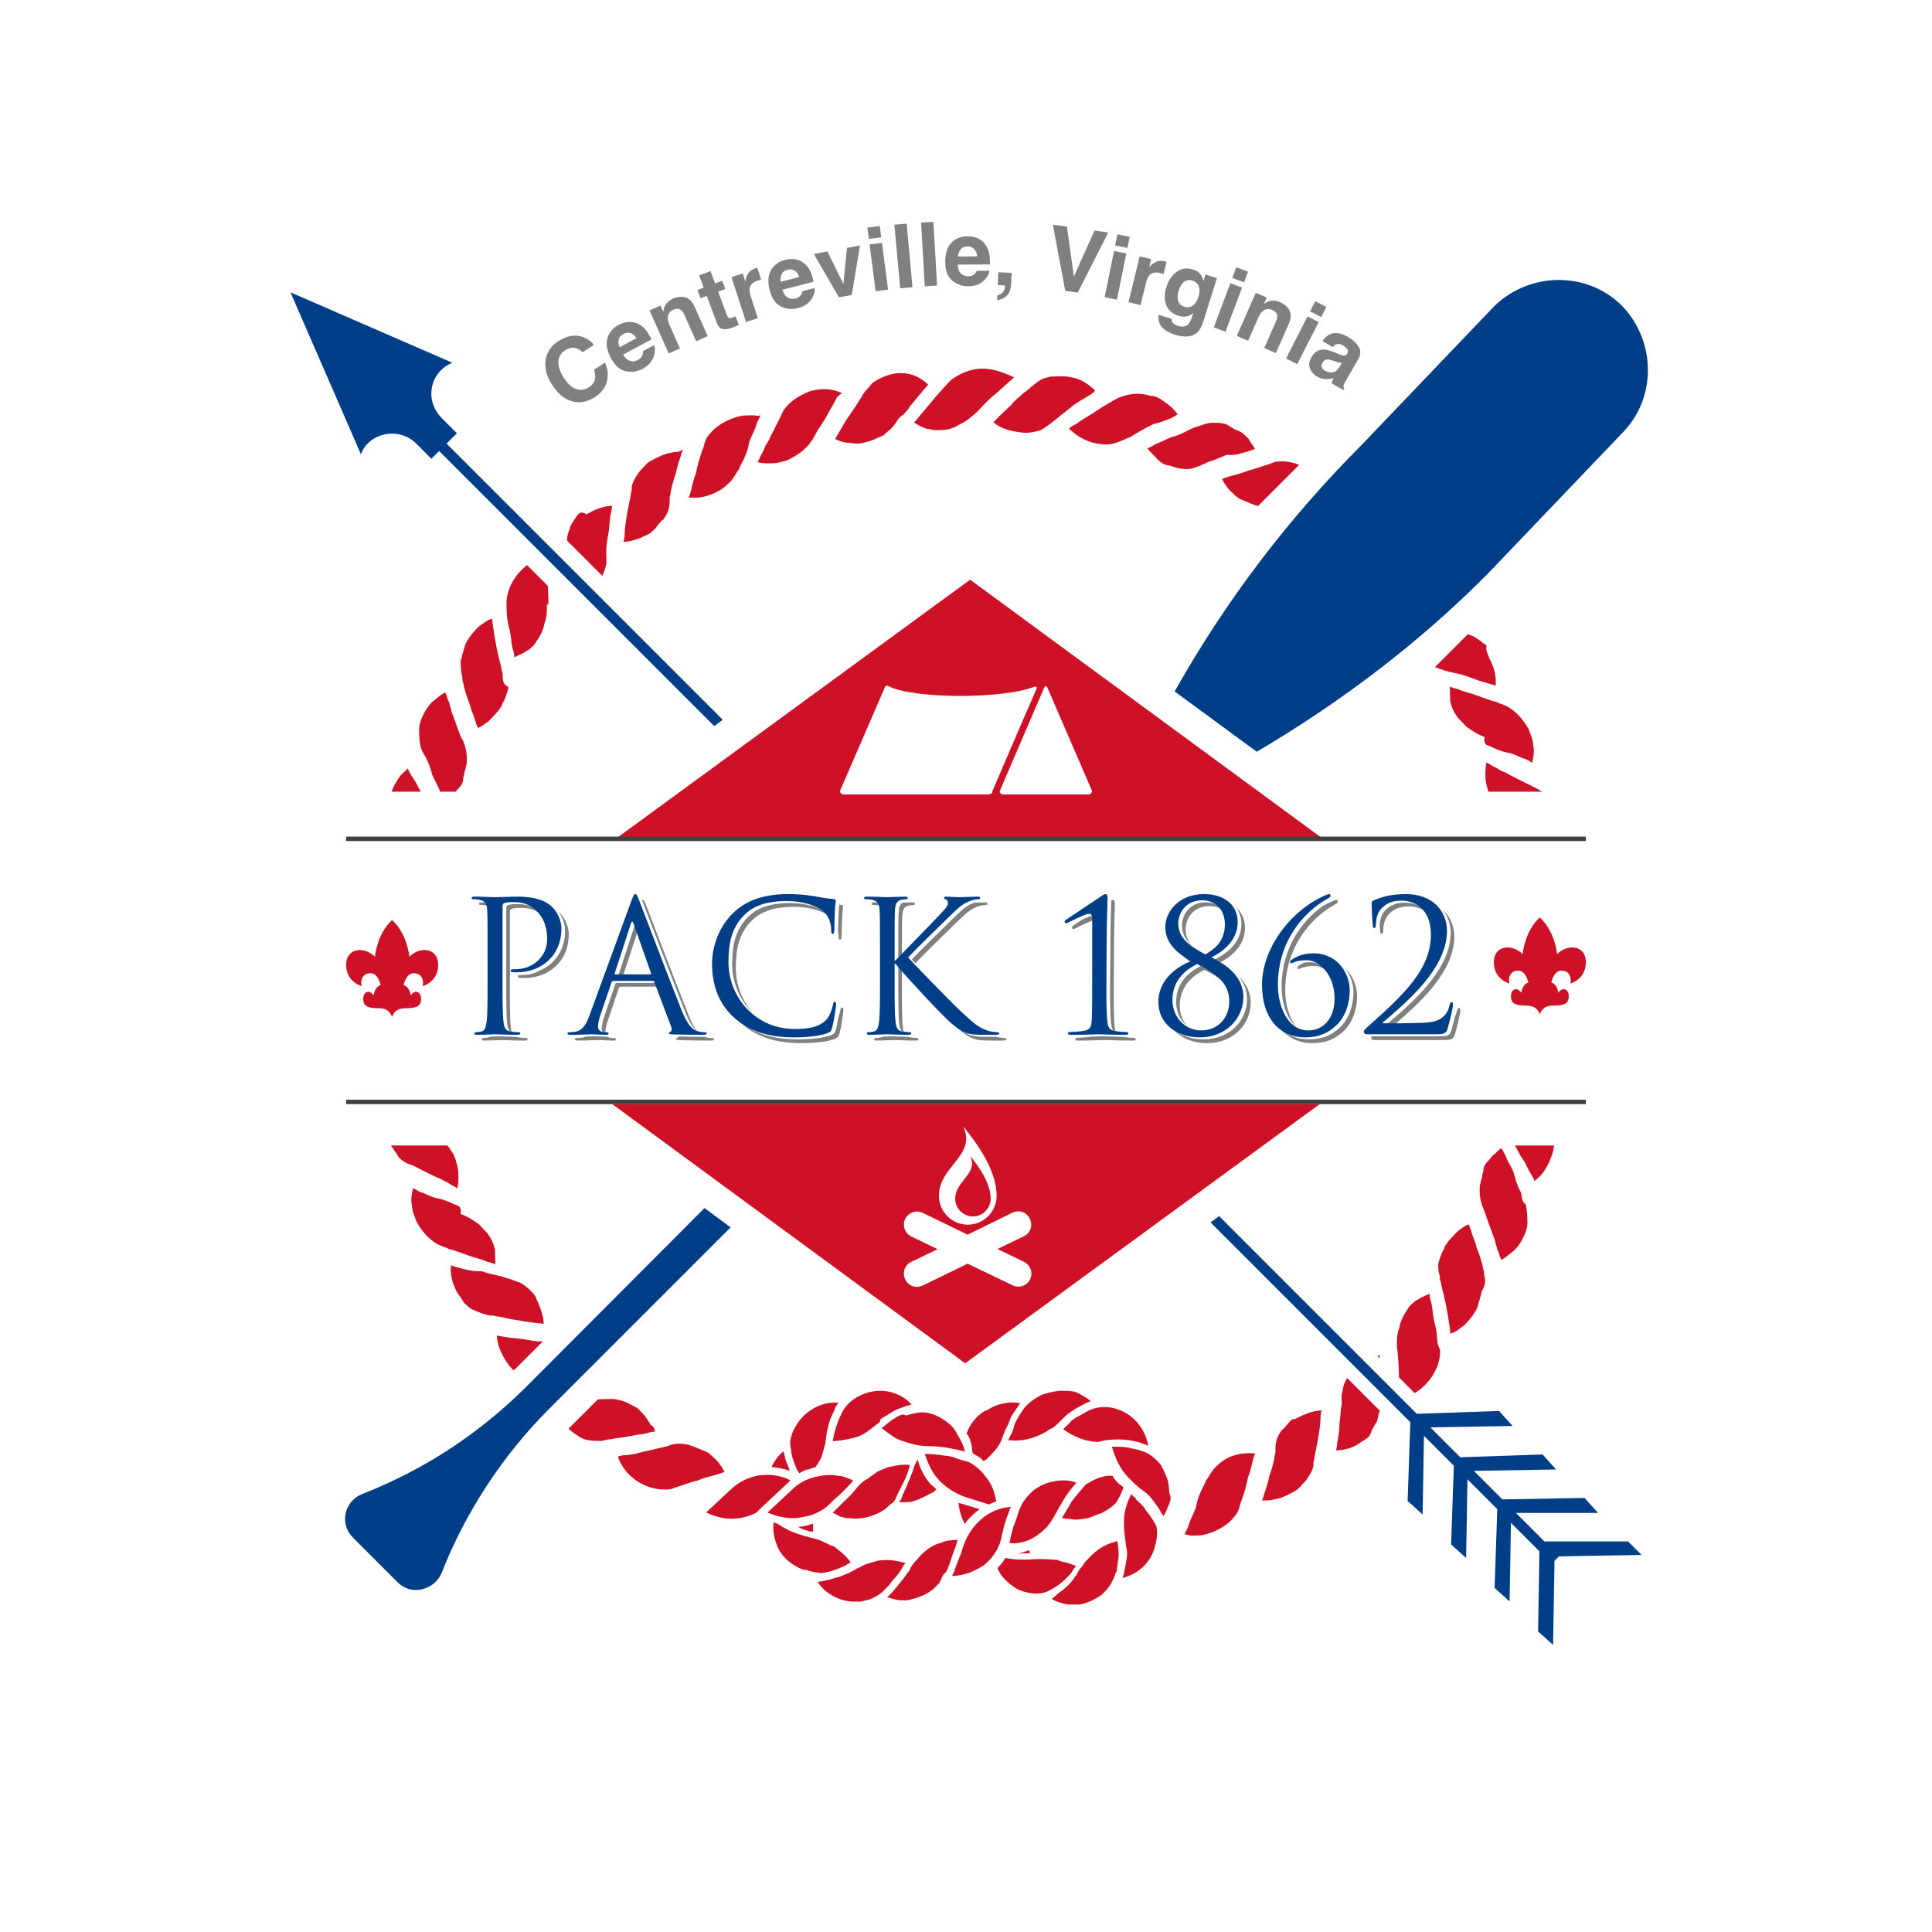 <?xml version="1.0" encoding="UTF-8" standalone="no"?>
<svg
   xmlns:dc="http://purl.org/dc/elements/1.1/"
   xmlns:cc="http://creativecommons.org/ns#"
   xmlns:rdf="http://www.w3.org/1999/02/22-rdf-syntax-ns#"
   xmlns:svg="http://www.w3.org/2000/svg"
   xmlns="http://www.w3.org/2000/svg"
   xmlns:sodipodi="http://sodipodi.sourceforge.net/DTD/sodipodi-0.dtd"
   xmlns:inkscape="http://www.inkscape.org/namespaces/inkscape"
   version="1.1"
   x="0"
   y="0"
   width="2048"
   height="2048"
   viewBox="0, 0, 2048, 2048"
   id="svg74"
   sodipodi:docname="pack1862-color.svg"
   inkscape:version="0.92.2 (5c3e80d, 2017-08-06)">
  <defs
     id="defs78" />
  <sodipodi:namedview
     pagecolor="#ffffff"
     bordercolor="#666666"
     borderopacity="1"
     objecttolerance="10"
     gridtolerance="10"
     guidetolerance="10"
     inkscape:pageopacity="0"
     inkscape:pageshadow="2"
     inkscape:window-width="2560"
     inkscape:window-height="1388"
     id="namedview76"
     showgrid="false"
     inkscape:zoom="0.4609375"
     inkscape:cx="416.91207"
     inkscape:cy="831.16287"
     inkscape:window-x="1912"
     inkscape:window-y="130"
     inkscape:window-maximized="1"
     inkscape:current-layer="svg74" />
  <g
     id="Layer_1">
    <path
       d="M 0,0 H 2048 V 2048 H 0 Z"
       id="path2"
       inkscape:connector-curvature="0"
       style="fill:#ffffff" />
  </g>
  <g
     id="document">
    <g
       id="g45"
       style="fill:#808080;fill-opacity:1">
      <path
         d="m 578.616,380.121 q 2.423,-11.496 13.15,-18.405 14.355,-9.245 27.056,-4.104 7.071,2.925 10.771,8.077 l -11.885,7.654 q -3.792,-3.345 -6.948,-4.26 -5.627,-1.617 -11.994,2.483 -6.483,4.176 -6.859,11.815 -0.375,7.639 5.788,17.209 6.164,9.57 13.188,11.788 7.025,2.218 13.121,-1.708 6.252,-4.026 6.897,-10.229 0.397,-3.368 -1.24,-8.537 l 11.77,-7.58 q 4.446,10.294 1.851,20.209 -2.595,9.915 -12.513,16.302 -12.27,7.903 -24.363,4.554 -12.118,-3.387 -20.99,-17.163 -9.593,-14.895 -6.8,-28.105 z"
         id="path5"
         inkscape:connector-curvature="0"
         style="fill:#808080;fill-opacity:1" />
      <path
         d="m 656.755,368.125 17.923,-9.601 q -2.733,-4.421 -6.489,-5.454 -3.756,-1.034 -7.438,0.938 -4.005,2.146 -4.866,5.836 -0.862,3.689 0.87,8.281 z m 20.693,-24.259 q 4.691,2.537 8.234,7.304 2.071,2.796 5.046,8.544 l -30.182,16.169 q 3.798,6.505 9.153,7.073 3.275,0.38 6.633,-1.419 3.561,-1.907 4.702,-5.122 0.629,-1.743 0.519,-4.183 l 11.773,-6.308 q 1.658,4.163 0.184,10.16 -2.218,9.467 -12.414,14.929 -8.415,4.508 -17.752,2.533 -9.337,-1.975 -15.883,-14.193 -6.134,-11.45 -3.601,-20.67 2.533,-9.219 11.798,-14.183 5.502,-2.947 11.017,-3.246 5.516,-0.3 10.773,2.612 z"
         id="path7"
         inkscape:connector-curvature="0"
         style="fill:#808080;fill-opacity:1" />
      <path
         d="m 736.508,325.495 13.693,30.781 -12.246,5.447 -12.368,-27.804 q -1.605,-3.606 -3.427,-5.106 -3.329,-2.739 -8.277,-0.538 -6.081,2.705 -6.051,8.871 0.039,3.248 1.923,7.483 l 11.007,24.743 -11.91,5.298 -20.297,-45.627 11.532,-5.13 2.966,6.668 q 0.74,-4.549 2.104,-7.014 2.459,-4.41 8.121,-6.928 7.087,-3.153 13.246,-1.447 6.159,1.706 9.984,10.303 z"
         id="path9"
         inkscape:connector-curvature="0"
         style="fill:#808080;fill-opacity:1" />
      <path
         d="m 742.638,316.13 -3.256,-8.73 6.537,-2.438 -4.876,-13.074 12.127,-4.523 4.876,13.074 7.612,-2.839 3.256,8.73 -7.612,2.839 9.239,24.77 q 1.075,2.882 2.07,3.319 0.996,0.436 4.738,-0.959 0.559,-0.209 1.174,-0.463 0.616,-0.254 1.202,-0.521 l 3.416,9.16 -5.725,2.38 q -8.575,3.541 -12.992,1.417 -2.851,-1.338 -4.487,-5.724 l -10.762,-28.856 z"
         id="path11"
         inkscape:connector-curvature="0"
         style="fill:#808080;fill-opacity:1" />
      <path
         d="m 802.731,283.762 4.117,12.754 q -1.221,0.249 -2.153,0.502 -0.931,0.252 -1.499,0.436 -7.513,2.425 -8.51,8.149 -0.553,3.217 1.294,8.939 l 7.347,22.757 -12.536,4.047 -15.37,-47.61 11.88,-3.835 2.679,8.299 q 1.346,-5.692 2.922,-8.13 2.55,-4.055 8.141,-5.86 0.349,-0.113 0.596,-0.168 0.248,-0.056 1.092,-0.28 z"
         id="path13"
         inkscape:connector-curvature="0"
         style="fill:#808080;fill-opacity:1" />
      <path
         d="m 827.532,298.701 19.691,-5.07 q -1.605,-4.943 -5.008,-6.839 -3.403,-1.896 -7.448,-0.855 -4.4,1.133 -6.113,4.513 -1.713,3.38 -1.122,8.251 z m 25.862,-18.651 q 3.955,3.579 6.265,9.051 1.347,3.208 2.872,9.498 l -33.158,8.539 q 2.143,7.221 7.21,9.044 3.092,1.147 6.781,0.197 3.912,-1.007 5.784,-3.859 1.025,-1.544 1.497,-3.94 l 12.935,-3.331 q 0.621,4.437 -2.235,9.912 -4.402,8.67 -15.603,11.554 -9.246,2.381 -17.847,-1.755 -8.601,-4.136 -12.057,-17.56 -3.24,-12.579 1.41,-20.933 4.65,-8.354 14.829,-10.975 6.045,-1.557 11.474,-0.538 5.428,1.02 9.843,5.096 z"
         id="path15"
         inkscape:connector-curvature="0"
         style="fill:#808080;fill-opacity:1" />
      <path
         d="m 897.821,262.749 13.814,-2.534 -8.713,52.463 -13.589,2.493 -26.68,-45.969 14.446,-2.651 16.908,34.417 z"
         id="path17"
         inkscape:connector-curvature="0"
         style="fill:#808080;fill-opacity:1" />
      <path
         d="m 934.15,251.511 -13.154,1.713 -1.559,-11.97 13.153,-1.714 z m -12.383,7.63 13.154,-1.714 6.462,49.611 -13.153,1.713 z"
         id="path19"
         inkscape:connector-curvature="0"
         style="fill:#808080;fill-opacity:1" />
      <path
         d="m 967.276,304.429 -13.026,1.192 -6.167,-67.372 13.027,-1.193 z"
         id="path21"
         inkscape:connector-curvature="0"
         style="fill:#808080;fill-opacity:1" />
      <path
         d="m 993.335,302.718 -13.059,0.752 -3.887,-67.543 13.059,-0.751 z"
         id="path23"
         inkscape:connector-curvature="0"
         style="fill:#808080;fill-opacity:1" />
      <path
         d="m 1015.445,271.879 20.333,-0.123 q -0.353,-5.185 -3.192,-7.853 -2.839,-2.667 -7.016,-2.642 -4.544,0.027 -7.028,2.888 -2.484,2.861 -3.097,7.73 z m 29.625,-11.792 q 2.965,4.434 3.872,10.304 0.526,3.439 0.473,9.911 l -34.239,0.208 q 0.321,7.525 4.791,10.527 2.72,1.866 6.529,1.843 4.039,-0.025 6.55,-2.335 1.369,-1.247 2.411,-3.457 l 13.356,-0.081 q -0.477,4.455 -4.58,9.07 -6.382,7.337 -17.948,7.407 -9.547,0.058 -16.882,-6.049 -7.335,-6.106 -7.419,-19.967 -0.078,-12.989 6.466,-19.959 6.544,-6.971 17.055,-7.034 6.242,-0.038 11.259,2.273 5.017,2.31 8.306,7.339 z"
         id="path25"
         inkscape:connector-curvature="0"
         style="fill:#808080;fill-opacity:1" />
      <path
         d="m 1057.174,313.116 q 3.993,-0.923 5.965,-3.408 1.972,-2.484 2.455,-7.103 l -7.932,-0.356 0.614,-13.664 14.122,0.634 -0.531,11.83 q -0.14,3.118 -1.118,6.474 -0.978,3.356 -3.335,5.731 -2.55,2.55 -5.889,3.756 -3.339,1.205 -4.577,1.15 z"
         id="path27"
         inkscape:connector-curvature="0"
         style="fill:#808080;fill-opacity:1" />
      <path
         d="m 1160.236,244.383 14.542,2.06 -32.346,63.748 -13.224,-1.873 -13.145,-70.191 14.951,2.118 7.341,52.912 z"
         id="path29"
         inkscape:connector-curvature="0"
         style="fill:#808080;fill-opacity:1" />
      <path
         d="m 1195.106,262.825 -13.001,-2.636 2.399,-11.83 13,2.635 z m -14.186,3.212 13,2.636 -9.94,49.032 -13.001,-2.636 z"
         id="path31"
         inkscape:connector-curvature="0"
         style="fill:#808080;fill-opacity:1" />
      <path
         d="m 1236.616,277.558 -3.187,13.018 q -1.171,-0.428 -2.096,-0.702 -0.926,-0.274 -1.505,-0.416 -7.668,-1.877 -11.521,2.472 -2.159,2.448 -3.589,8.289 l -5.687,23.227 -12.795,-3.133 11.898,-48.594 12.126,2.969 -2.074,8.471 q 4.132,-4.139 6.754,-5.388 4.297,-2.114 10.004,-0.716 0.357,0.087 0.596,0.169 0.24,0.082 1.076,0.334 z"
         id="path33"
         inkscape:connector-curvature="0"
         style="fill:#808080;fill-opacity:1" />
      <path
         d="m 1270.363,314.648 q 2.121,-6.79 0.36,-11.235 -1.761,-4.445 -6.581,-5.951 -6.571,-2.053 -10.998,3.345 -2.341,2.875 -3.846,7.694 -1.3,4.162 -0.911,7.842 0.653,6.84 7.224,8.892 4.381,1.369 8.437,-0.994 4.057,-2.364 6.315,-9.593 z m 0.131,-25.973 q 3.968,3.307 5.198,9.221 l 2.148,-6.878 12.136,3.791 -14.15,45.3 q -2.888,9.244 -7.463,12.96 -7.863,6.392 -23.021,1.657 -9.157,-2.86 -13.818,-8.259 -4.661,-5.399 -3.043,-12.732 l 13.581,4.242 q -0.158,2.355 0.723,3.688 1.482,2.339 6.257,3.83 6.747,2.108 10.435,-1.693 2.393,-2.426 4.528,-9.261 l 0.958,-3.067 q -2.755,2.506 -5.293,3.396 -4.613,1.685 -10.571,-0.176 -9.201,-2.874 -12.68,-11.054 -3.48,-8.179 -0.032,-19.22 3.326,-10.646 10.892,-16.241 7.566,-5.594 17.292,-2.556 3.592,1.122 5.923,3.052 z"
         id="path35"
         inkscape:connector-curvature="0"
         style="fill:#808080;fill-opacity:1" />
      <path
         d="m 1318.713,299.268 -12.42,-4.658 4.239,-11.302 12.42,4.658 z m -14.515,0.929 12.419,4.658 -17.568,46.843 -12.419,-4.658 z"
         id="path37"
         inkscape:connector-curvature="0"
         style="fill:#808080;fill-opacity:1" />
      <path
         d="m 1366.052,343.511 -13.594,30.825 -12.263,-5.408 12.279,-27.843 q 1.593,-3.612 1.479,-5.97 -0.208,-4.305 -5.164,-6.491 -6.089,-2.685 -10.635,1.48 -2.38,2.211 -4.25,6.453 l -10.927,24.778 -11.927,-5.26 20.15,-45.692 11.549,5.093 -2.945,6.678 q 3.865,-2.509 6.608,-3.156 4.918,-1.142 10.588,1.358 7.097,3.13 9.973,8.838 2.875,5.707 -0.921,14.317 z"
         id="path39"
         inkscape:connector-curvature="0"
         style="fill:#808080;fill-opacity:1" />
      <path
         d="m 1400.543,336.084 -11.825,-6.01 5.47,-10.761 11.824,6.01 z m -14.529,-0.691 11.825,6.01 -22.67,44.599 -11.825,-6.011 z"
         id="path41"
         inkscape:connector-curvature="0"
         style="fill:#808080;fill-opacity:1" />
      <path
         d="m 1422.523,384.513 q -1.463,0.054 -2.797,-0.16 -1.334,-0.215 -3.448,-0.961 l -2.819,-0.994 q -3.943,-1.433 -6.021,-1.416 -3.518,0.033 -5.403,3.291 -1.678,2.9 -0.816,5.122 0.862,2.222 3.166,3.555 3.656,2.115 7.976,1.75 4.32,-0.364 7.726,-5.976 z m -3.816,-9.261 q 3.368,1.419 5.064,1.604 3.021,0.369 4.285,-1.816 1.54,-2.662 0.278,-4.743 -1.261,-2.082 -4.837,-4.151 -4.012,-2.321 -6.83,-1.3 -2.042,0.78 -3.888,3.054 l -10.925,-6.321 q 3.644,-5.474 8.579,-7.498 7.8,-3.123 18.725,3.197 7.112,4.114 11.002,10.13 3.891,6.015 -0.637,13.842 l -11.492,19.865 q -1.195,2.065 -2.817,5.051 -1.167,2.294 -1.071,3.411 0.097,1.116 0.91,2.276 l -0.965,1.669 -12.316,-7.125 q 0.242,-1.61 0.71,-2.877 0.468,-1.267 1.199,-2.806 -3.815,1.186 -7.909,1.204 -4.873,-0.009 -9.481,-2.675 -5.88,-3.401 -7.772,-8.976 -1.892,-5.575 1.671,-11.733 4.619,-7.986 12.846,-7.999 4.503,0.007 11.541,2.965 z"
         id="path43"
         inkscape:connector-curvature="0"
         style="fill:#808080;fill-opacity:1" />
    </g>
    <path
       d="m 1333.545,536.387 43.629,-43.629 c -8.137,-3.221 -16.747,-4.492 -25.111,-3.261 0,0 -4.244,1.518 -8.488,3.037 -5.67,1.549 -12.734,4.554 -19.829,6.135 -7.063,3.005 -14.158,4.585 -19.828,6.134 -5.67,1.55 -8.489,3.037 -8.489,3.037 1.487,2.819 2.975,5.639 4.431,7.033 1.487,2.819 2.943,4.213 5.855,7.001 4.369,4.183 7.281,6.971 11.588,8.303 6.334,2.375 10.455,4.799 16.242,6.21 z m 222.321,136.014 -34.716,34.716 c 2.164,0.805 4.229,1.612 6.803,2.409 0,0 2.881,1.363 8.613,2.664 5.731,1.301 12.888,2.571 20.076,5.266 7.188,2.695 14.376,5.391 20.108,6.692 4.306,1.332 8.613,2.664 8.613,2.664 1.208,-10.007 -1.86,-19.921 -6.321,-28.379 -1.519,-4.245 -4.462,-8.458 -3.161,-14.19 -4.338,-2.757 -7.25,-5.545 -11.587,-8.303 -2.449,-1.556 -5.342,-2.649 -8.428,-3.539 z m -1011.182,780.276 30.891,-30.892 c -1.346,0.029 -2.943,0.064 -4.539,0.099 -2.851,0.062 -10.007,-1.208 -17.164,-2.478 -14.283,-1.115 -27.171,-3.687 -27.171,-3.687 0.248,11.402 6.197,22.679 13.539,32.5 1.472,1.876 2.934,3.273 4.444,4.458 z m 88.756,31.032 -30.769,30.769 c 1.927,1.634 3.834,3.505 6.134,4.967 4.338,2.757 7.25,5.545 12.982,6.846 5.731,1.301 11.432,1.177 17.133,1.053 0,0 2.819,-1.487 8.52,-1.611 5.669,-1.549 12.795,-1.705 19.89,-3.285 7.095,-1.58 12.795,-1.704 18.465,-3.253 4.244,-1.519 8.52,-1.612 8.52,-1.612 -0.062,-2.85 -1.549,-5.669 -4.431,-7.032 -1.487,-2.82 -2.943,-4.214 -4.43,-7.033 -2.944,-4.214 -5.856,-7.002 -10.225,-11.184 -5.762,-2.726 -11.556,-6.878 -18.713,-8.148 -4.306,-1.332 -7.157,-1.27 -11.432,-1.177 0,0 -1.425,0.031 -2.85,0.062 -1.426,0.031 -4.276,0.093 -7.126,0.155 -0.5,0.179 -1.059,0.339 -1.668,0.483 z m 849.539,-23.564 16.653,16.653 c 15.124,-9.213 26.279,-25.778 26.976,-42.918 0,0 -0.031,-1.425 -0.062,-2.85 -3.005,-7.064 -3.036,-8.489 -3.098,-11.339 -0.156,-7.126 -1.736,-14.221 -3.285,-19.89 -1.58,-7.095 -1.766,-15.646 -3.285,-19.891 -1.549,-5.669 -1.611,-8.52 -1.611,-8.52 -9.883,4.493 -19.766,8.986 -23.855,17.63 -4.152,5.793 -6.878,11.556 -8.148,18.713 -2.695,7.188 -2.571,12.888 -2.416,20.014 0,0 1.704,12.796 2.014,27.047 0.039,1.791 0.078,3.583 0.117,5.351 z m -19.985,35.577 -34.982,-34.982 c -1.251,2.016 -2.385,4.197 -3.333,6.727 -1.332,4.307 -1.27,7.157 -2.602,11.464 0,0 0.031,1.425 0.062,2.85 0.031,1.425 0.093,4.275 0.155,7.126 -1.332,4.306 -1.146,12.857 -2.416,20.014 0.155,7.126 -1.115,14.283 -2.416,20.014 0.093,4.276 -1.239,8.582 -1.239,8.582 9.976,-0.217 19.89,-3.284 26.891,-9.14 2.82,-1.487 8.458,-4.462 9.79,-8.768 1.333,-4.307 4.09,-8.644 6.847,-12.982 1.195,-3.861 1.218,-8.844 3.243,-10.905 z m -0.421,-55.983 c -0.039,-1.804 -0.066,-3.038 -0.066,-3.038 -0.834,0.138 -1.668,0.296 -2.499,0.474 z m -861.467,-866.682 37.401,37.402 c 0.605,-1.311 1.18,-2.709 1.752,-4.235 1.332,-4.307 2.696,-7.188 2.602,-11.463 0,0 -0.031,-1.426 -0.062,-2.851 -0.031,-1.425 -0.093,-4.275 -0.155,-7.126 -0.124,-5.7 1.146,-12.857 2.416,-20.014 1.271,-7.157 1.084,-15.708 2.416,-20.014 1.302,-5.732 1.24,-8.582 1.24,-8.582 -9.977,0.217 -19.86,4.709 -26.892,9.14 -5.794,-4.151 -8.582,-1.239 -11.34,3.099 -2.757,4.337 -5.545,7.249 -6.846,12.981 -1.949,4.12 -2.457,7.479 -2.532,11.663 z M 558.7,599.036 c -12.449,9.572 -21.211,24.252 -21.826,39.381 0,0 0.031,1.425 0.062,2.85 0.031,1.425 0.093,4.275 0.155,7.126 0.155,7.126 1.735,14.22 3.285,19.89 1.58,7.095 1.766,15.646 3.284,19.89 1.518,4.245 1.611,8.52 1.611,8.52 9.883,-4.492 19.767,-8.985 23.856,-17.629 4.151,-5.794 6.878,-11.556 8.148,-18.713 2.695,-7.188 2.571,-12.889 2.416,-20.015 2.672,3.826 1.488,-7.545 1.038,-19.271 z m -144.203,615.259 c 0.241,0.542 0.528,1.011 0.912,1.378 2.943,4.213 5.887,8.427 7.374,11.246 4.368,4.182 8.706,6.94 14.438,8.241 0,0 12.981,6.846 24.506,12.299 2.882,1.363 7.188,2.695 8.644,4.089 2.882,1.363 5.763,2.727 7.219,4.121 5.763,2.726 7.219,4.12 7.219,4.12 1.301,-5.732 1.208,-10.007 1.084,-15.708 -0.124,-5.7 -1.642,-9.945 -3.191,-15.614 -1.519,-4.245 -3.006,-7.064 -4.462,-8.458 -0.901,-1.708 -2.335,-3.927 -3.967,-5.714 z m 52.097,-375.052 h 16.395 c 0.415,-0.566 0.801,-1.082 1.19,-1.488 4.182,-4.369 6.971,-7.281 6.847,-12.982 -0.032,-1.425 1.363,-2.881 1.301,-5.731 -0.031,-1.425 1.363,-2.882 1.301,-5.732 1.363,-2.881 1.27,-7.157 1.208,-10.007 -0.155,-7.126 -1.705,-12.796 -4.71,-19.859 0.062,2.85 -4.493,-9.883 -9.047,-22.617 -1.519,-4.244 -3.006,-7.064 -3.068,-9.914 -1.487,-2.819 -1.58,-7.095 -3.036,-8.489 -1.549,-5.67 -3.037,-8.489 -3.037,-8.489 -5.638,2.975 -9.821,7.343 -14.034,10.286 -4.183,4.369 -6.94,8.707 -9.666,14.469 -1.363,2.882 -2.726,5.763 -2.695,7.188 -1.363,2.881 -1.27,7.157 -1.239,8.582 0.155,7.126 0.248,11.401 1.828,18.496 0,0 1.518,4.245 4.462,8.458 2.974,5.639 5.979,12.702 7.56,19.797 2.706,6.36 6.567,12.695 8.44,18.032 z m -20.311,0 c -1.285,-1.794 -2.664,-3.789 -3.558,-6.289 -1.487,-2.82 -2.974,-5.639 -5.918,-9.852 -2.943,-4.214 -4.461,-8.458 -4.461,-8.458 -2.789,2.912 -7.002,5.856 -9.759,10.193 -2.758,4.338 -5.515,8.675 -6.847,12.982 -0.223,0.47 -0.437,0.945 -0.643,1.424 z m 1188.431,0 c -3.389,-2.115 -6.972,-4.227 -11.396,-6.319 0,0 -11.525,-5.453 -24.507,-12.299 -1.456,-1.395 -5.763,-2.727 -8.644,-4.09 -1.456,-1.394 -4.338,-2.757 -7.219,-4.12 -4.337,-2.758 -7.219,-4.121 -7.219,-4.121 -1.301,5.732 -1.208,10.008 -1.084,15.708 0.122,5.575 1.576,9.757 3.089,15.241 z m -28.743,375.052 c 1.873,3.403 3.898,7.14 5.925,10.983 1.487,2.819 4.399,5.607 5.917,9.852 1.488,2.819 2.975,5.638 4.462,8.458 2.943,4.213 4.462,8.458 4.462,8.458 2.788,-2.913 7.001,-5.856 9.759,-10.194 2.757,-4.337 5.514,-8.675 6.846,-12.981 2.153,-4.55 3.507,-9.478 4.068,-14.576 z M 486.639,1343.874 c -5.731,-1.301 -8.613,-2.665 -8.613,-2.665 -1.208,10.008 1.86,19.922 6.321,28.38 2.944,4.213 5.887,8.427 7.374,11.246 4.369,4.182 7.281,6.971 11.588,8.303 5.762,2.726 10.069,4.058 15.801,5.359 0,0 1.425,-0.031 2.85,-0.062 1.425,-0.031 4.306,1.332 7.157,1.27 5.731,1.301 11.463,2.602 20.045,3.841 12.889,2.572 27.171,3.687 27.171,3.687 -0.217,-9.977 -4.71,-19.86 -9.202,-29.743 -4.4,-5.607 -8.768,-9.79 -15.987,-13.91 -4.307,-1.332 -7.188,-2.695 -11.495,-4.028 0,0 -4.306,-1.332 -8.613,-2.664 -5.731,-1.301 -12.888,-2.571 -20.076,-5.266 -11.401,0.248 -20.014,-2.416 -24.321,-3.748 z m -4.308,-66.921 c -5.763,-2.726 -11.525,-5.452 -18.682,-6.722 -7.157,-1.271 -12.951,-5.422 -18.682,-6.723 -4.338,-2.757 -7.219,-4.12 -7.219,-4.12 -1.27,7.156 -2.602,11.463 -1.022,18.558 0.155,7.126 3.098,11.339 4.648,17.009 5.917,9.852 13.26,19.673 24.786,25.125 0,0 1.425,-0.031 2.881,1.363 1.425,-0.031 4.307,1.332 7.188,2.696 5.732,1.301 12.919,3.996 20.107,6.691 7.188,2.695 14.345,3.965 20.108,6.692 5.731,1.301 8.613,2.664 8.613,2.664 -0.124,-5.701 -0.217,-9.976 -0.342,-15.677 -1.549,-5.67 -3.067,-9.914 -6.01,-14.127 -1.488,-2.82 -4.4,-5.608 -5.856,-7.002 -2.912,-2.788 -4.4,-5.608 -7.281,-6.971 -5.794,-4.151 -10.131,-6.909 -17.319,-9.604 1.27,-7.157 -1.611,-8.52 -5.918,-9.852 z m 181.158,265.541 c -5.701,0.124 -8.52,1.611 -8.52,1.611 7.622,22.647 32.191,37.797 56.356,34.419 0,0 4.245,-1.518 8.489,-3.036 5.67,-1.549 12.734,-4.555 19.829,-6.135 7.063,-3.006 14.158,-4.586 19.828,-6.135 5.669,-1.549 8.489,-3.036 8.489,-3.036 -1.488,-2.82 -2.975,-5.639 -4.431,-7.033 -1.487,-2.82 -2.943,-4.214 -5.856,-7.002 -4.368,-4.182 -7.281,-6.971 -11.587,-8.303 -7.188,-2.695 -11.525,-5.452 -18.682,-6.722 -7.157,-1.27 -12.858,-1.146 -19.922,1.859 0,0 -12.764,3.13 -26.954,6.29 -5.669,1.549 -12.764,3.13 -17.039,3.223 z m 949.275,-277.312 c -2.974,-5.638 -5.98,-12.702 -7.56,-19.797 -1.58,-7.095 -7.436,-14.097 -8.985,-19.766 -2.975,-5.639 -4.462,-8.458 -4.462,-8.458 -2.819,1.487 -4.213,2.943 -7.001,5.856 -2.82,1.487 -4.183,4.368 -5.577,5.824 -4.182,4.369 -6.971,7.281 -6.847,12.982 0.031,1.425 -1.363,2.881 -1.301,5.732 0.031,1.425 -1.363,2.881 -1.301,5.731 -1.363,2.882 -1.27,7.157 -1.208,10.007 0.155,7.126 1.704,12.796 4.71,19.86 0,0 4.555,12.733 9.109,25.466 1.518,4.245 3.006,7.064 3.068,9.915 1.487,2.819 1.58,7.094 3.036,8.488 1.549,5.67 3.036,8.489 3.036,8.489 5.639,-2.974 9.821,-7.343 14.035,-10.286 4.182,-4.368 6.94,-8.706 9.666,-14.469 1.363,-2.881 2.726,-5.762 2.695,-7.188 1.363,-2.881 1.27,-7.156 1.239,-8.581 -0.155,-7.126 -0.248,-11.402 -1.828,-18.497 -2.882,-1.363 -4.4,-5.607 -4.524,-11.308 z m -247.074,243.493 c -2.788,2.912 -4.151,5.793 -6.97,7.28 -4.152,5.794 -6.878,11.557 -6.692,20.108 0,0 0.031,1.425 0.062,2.85 0.031,1.425 -1.332,4.307 -1.27,7.157 -1.301,5.732 -2.602,11.463 -5.297,18.651 -1.27,7.157 -3.966,14.345 -5.298,18.651 -1.301,5.732 -2.695,7.188 -2.695,7.188 2.85,-0.062 7.126,-0.155 8.551,-0.186 1.425,-0.031 7.095,-1.58 8.52,-1.611 5.67,-1.549 11.308,-4.524 16.947,-7.498 5.638,-2.975 8.396,-7.312 12.578,-11.681 4.152,-5.793 6.909,-10.131 8.21,-15.863 0,0 -0.031,-1.425 -0.062,-2.85 -0.031,-1.425 1.332,-4.306 1.27,-7.157 1.301,-5.731 2.571,-12.888 3.841,-20.045 1.27,-7.157 2.509,-15.739 2.416,-20.014 -0.124,-5.701 1.239,-8.582 1.239,-8.582 -9.976,0.217 -19.859,4.709 -28.317,9.171 -4.275,0.093 -4.244,1.518 -7.033,4.431 z m -64.782,37.055 c -2.819,1.488 -7.032,4.431 -8.426,5.887 -2.789,2.913 -5.608,4.4 -6.971,7.281 -2.789,2.912 -4.121,7.219 -6.909,10.131 0,0 -1.332,4.307 -4.089,8.644 -2.727,5.763 -5.453,11.526 -6.692,20.108 -2.695,7.188 -6.815,14.406 -8.117,20.138 -2.726,5.763 -4.089,8.644 -4.089,8.644 2.85,-0.062 5.732,1.301 7.157,1.27 1.425,-0.031 5.701,-0.124 7.126,-0.155 5.7,-0.124 9.945,-1.642 14.189,-3.16 8.489,-3.037 18.341,-8.955 23.887,-16.204 4.182,-4.369 5.514,-8.676 6.815,-14.407 0,0 5.422,-12.951 7.962,-27.264 2.695,-7.188 3.996,-12.92 5.298,-18.652 1.301,-5.731 2.695,-7.187 2.695,-7.187 -10.007,-1.208 -21.378,0.465 -29.836,4.926 z m 272.388,-194.139 c 0,0 -0.031,-1.425 -0.063,-2.85 -0.031,-1.425 -1.518,-4.244 -1.58,-7.095 -1.549,-5.669 -3.098,-11.339 -6.104,-18.403 -1.58,-7.094 -4.554,-12.733 -6.104,-18.403 -1.549,-5.669 -3.005,-7.064 -3.005,-7.064 -2.819,1.488 -5.639,2.975 -7.033,4.431 -2.819,1.487 -4.213,2.943 -7.001,5.856 -4.183,4.368 -6.971,7.281 -9.728,11.618 -1.395,1.456 -1.364,2.882 -2.727,5.763 -1.394,1.456 -1.363,2.881 -2.726,5.763 -1.332,4.306 -2.695,7.187 -2.633,10.038 0.093,4.275 0.155,7.126 1.673,11.37 0,0 0.031,1.425 0.062,2.85 0.031,1.426 1.518,4.245 1.58,7.095 1.55,5.67 3.13,12.765 4.71,19.859 3.192,15.615 4.958,31.261 4.958,31.261 5.67,-1.549 8.458,-4.462 12.671,-7.405 4.214,-2.943 6.971,-7.281 9.759,-10.193 2.758,-4.338 5.546,-7.25 6.847,-12.982 1.332,-4.306 2.664,-8.613 3.965,-14.345 4.121,-7.218 4.028,-11.494 2.479,-17.164 z M 1153.778,419.669 c 5.639,-2.974 7.002,-5.855 7.002,-5.855 -7.281,-6.971 -15.956,-12.486 -24.538,-13.725 -5.732,-1.301 -8.582,-1.239 -14.283,-1.115 -2.85,0.062 -5.7,0.124 -7.126,0.155 -2.85,0.062 -5.669,1.55 -7.094,1.581 -5.67,1.549 -9.853,5.917 -14.066,8.861 0,0 -2.788,2.912 -7.002,5.855 -2.819,1.488 -4.182,4.369 -7.001,5.856 -2.789,2.913 -5.608,4.4 -6.971,7.281 -9.79,8.768 -19.549,18.962 -19.549,18.962 7.281,6.97 18.744,9.572 28.751,10.78 7.157,1.27 14.252,-0.31 19.922,-1.859 4.244,-1.518 7.032,-4.431 9.852,-5.918 0,0 11.215,-8.799 23.824,-19.054 7.002,-5.856 14.066,-8.861 18.279,-11.805 z M 532.879,716.925 c 0,0 -0.031,-1.426 -0.062,-2.851 -0.031,-1.425 -1.518,-4.244 -1.58,-7.095 -1.549,-5.669 -3.13,-12.764 -4.71,-19.859 -3.191,-15.615 -4.958,-31.26 -4.958,-31.26 -5.669,1.549 -8.458,4.461 -12.671,7.405 -4.214,2.943 -6.971,7.281 -9.759,10.193 -2.757,4.338 -5.546,7.25 -6.847,12.982 -1.332,4.306 -2.664,8.613 -3.965,14.344 0.124,5.701 0.248,11.402 1.797,17.071 0,0 0.031,1.425 0.062,2.85 0.031,1.426 1.519,4.245 1.581,7.095 1.549,5.67 3.098,11.34 6.103,18.403 1.581,7.095 4.555,12.734 6.104,18.403 1.55,5.67 3.006,7.064 3.006,7.064 2.819,-1.487 5.638,-2.974 7.033,-4.43 2.819,-1.488 4.213,-2.944 7.001,-5.856 4.183,-4.369 6.971,-7.281 9.728,-11.619 1.394,-1.456 1.363,-2.881 2.727,-5.762 1.394,-1.456 1.363,-2.882 2.726,-5.763 1.332,-4.307 2.695,-7.188 2.633,-10.038 -5.763,-2.726 -5.856,-7.002 -5.949,-11.277 z m 789.008,-238.178 c 5.67,-1.549 8.489,-3.036 8.489,-3.036 -2.944,-4.214 -5.887,-8.427 -7.374,-11.246 -4.369,-4.183 -7.281,-6.971 -11.588,-8.303 -4.306,-1.332 -8.675,-5.515 -12.981,-6.847 -5.732,-1.301 -8.582,-1.239 -14.283,-1.115 -5.7,0.124 -11.339,3.099 -17.009,4.648 0,0 -4.244,1.518 -7.063,3.005 -5.639,2.975 -11.278,5.949 -18.372,7.529 -7.064,3.006 -12.703,5.98 -16.947,7.498 -2.82,1.488 -4.214,2.944 -5.639,2.975 -1.394,1.456 -2.819,1.487 -2.819,1.487 2.943,4.213 7.281,6.971 10.224,11.184 4.369,4.183 8.706,6.94 12.982,6.847 7.187,2.695 12.919,3.996 20.045,3.841 4.275,-0.093 7.095,-1.58 11.339,-3.098 0,0 1.425,-0.031 2.82,-1.488 1.425,-0.031 4.244,-1.518 7.063,-3.005 5.67,-1.549 12.734,-4.555 19.797,-7.56 8.582,1.239 15.646,-1.766 21.316,-3.316 z m -80.616,-35.317 c 5.639,-2.974 7.033,-4.431 7.033,-4.431 -4.4,-5.607 -7.312,-8.395 -13.106,-12.547 -5.793,-4.151 -10.131,-6.908 -15.831,-6.784 -11.495,-4.028 -22.865,-2.354 -34.173,2.169 0,0 -14.097,7.436 -26.737,16.266 -7.033,4.431 -12.672,7.405 -18.279,11.805 -4.245,1.518 -7.033,4.43 -7.033,4.43 7.281,6.971 15.956,12.486 25.994,15.119 7.157,1.27 12.889,2.571 19.983,0.991 7.095,-1.58 12.734,-4.555 19.798,-7.56 0,0 11.246,-7.374 23.948,-13.354 7.095,-1.58 14.159,-4.586 18.403,-6.104 z m 338.362,347.669 c 5.762,2.727 11.525,5.453 18.682,6.723 7.157,1.27 12.95,5.421 18.682,6.723 5.763,2.726 7.219,4.12 7.219,4.12 1.27,-7.157 2.602,-11.463 1.022,-18.558 -0.155,-7.126 -3.099,-11.339 -4.648,-17.009 -5.918,-9.852 -13.261,-19.673 -24.786,-25.126 0,0 -1.425,0.031 -2.881,-1.363 -1.426,0.031 -4.307,-1.332 -7.188,-2.695 -5.732,-1.301 -12.92,-3.996 -20.108,-6.692 -7.187,-2.695 -14.344,-3.965 -20.107,-6.691 -5.732,-1.301 -8.613,-2.664 -8.613,-2.664 0.124,5.7 0.217,9.976 0.341,15.676 1.549,5.67 3.068,9.914 6.011,14.128 1.487,2.819 4.4,5.608 5.856,7.002 2.912,2.788 4.399,5.607 7.281,6.97 5.793,4.152 10.131,6.909 17.319,9.604 -1.27,7.157 1.611,8.52 5.918,9.852 z M 715.914,479.104 c -2.851,0.062 -7.095,1.58 -8.52,1.611 -5.67,1.549 -11.309,4.523 -16.947,7.498 -5.639,2.974 -8.396,7.312 -12.578,11.68 -4.152,5.794 -6.909,10.132 -8.21,15.863 0,0 0.031,1.425 0.062,2.851 0.031,1.425 -1.332,4.306 -1.27,7.156 -1.301,5.732 -2.571,12.889 -3.842,20.046 -1.27,7.157 -2.509,15.739 -2.416,20.014 0.093,4.275 -1.239,8.582 -1.239,8.582 9.976,-0.217 19.86,-4.71 28.317,-9.171 2.789,-2.913 5.608,-4.4 6.971,-7.281 2.788,-2.913 4.152,-5.794 6.971,-7.281 4.151,-5.794 6.878,-11.557 6.691,-20.107 0,0 -0.031,-1.426 -0.062,-2.851 -0.031,-1.425 1.333,-4.306 1.271,-7.157 1.301,-5.731 2.602,-11.463 5.297,-18.651 1.27,-7.157 3.965,-14.345 5.297,-18.651 1.301,-5.732 2.696,-7.188 2.696,-7.188 -4.214,2.943 -5.639,2.974 -8.489,3.037 z m 81.853,-38.854 c -2.851,0.062 -5.701,0.124 -7.126,0.155 -5.701,0.124 -9.945,1.643 -14.19,3.161 -8.489,3.036 -18.341,8.954 -23.886,16.204 -4.183,4.368 -5.515,8.675 -6.816,14.407 0,0 -5.421,12.95 -7.962,27.264 -2.695,7.188 -3.996,12.919 -5.297,18.651 -1.301,5.732 -2.695,7.188 -2.695,7.188 10.007,1.208 19.952,-0.434 31.229,-6.383 2.82,-1.487 7.033,-4.431 8.427,-5.887 2.788,-2.912 5.608,-4.399 6.971,-7.281 2.788,-2.912 4.12,-7.219 6.909,-10.131 0,0 1.332,-4.307 4.089,-8.644 2.726,-5.763 5.452,-11.525 6.691,-20.107 2.696,-7.188 6.816,-14.407 8.117,-20.139 2.726,-5.762 4.09,-8.644 4.09,-8.644 -2.82,1.487 -5.701,0.124 -8.551,0.186 z m 95.02,-23.455 c -11.525,-5.453 -22.926,-5.205 -34.266,-2.106 -11.308,4.523 -21.16,10.441 -28.069,20.572 0,0 -6.815,14.407 -13.662,27.389 -1.332,4.306 -4.12,7.218 -5.484,10.1 -1.363,2.881 -2.695,7.188 -4.089,8.644 -2.726,5.763 -4.089,8.644 -4.089,8.644 5.731,1.301 10.007,1.208 15.708,1.084 5.7,-0.124 9.945,-1.642 15.614,-3.192 12.703,-5.979 22.524,-13.322 29.37,-26.304 0,0 1.363,-2.881 4.121,-7.219 2.757,-4.337 6.908,-10.131 9.635,-15.894 4.12,-7.219 6.877,-11.556 9.604,-17.319 2.788,-2.912 5.607,-4.399 5.607,-4.399 z m 60.848,-21.286 c -9.976,0.217 -19.859,4.709 -26.892,9.14 -2.819,1.487 -4.182,4.368 -6.971,7.281 -1.394,1.456 -4.182,4.368 -5.545,7.25 0,0 -6.878,11.556 -15.181,23.143 -4.151,5.794 -6.877,11.557 -9.635,15.894 -2.757,4.338 -4.12,7.219 -4.12,7.219 5.763,2.726 10.069,4.059 15.77,3.935 5.731,1.301 10.007,1.208 15.676,-0.342 7.095,-1.58 12.734,-4.554 19.798,-7.56 2.788,-2.912 7.001,-5.855 8.396,-7.312 0,0 2.788,-2.912 5.545,-7.25 1.363,-2.881 4.152,-5.793 6.971,-7.28 2.788,-2.913 5.576,-5.825 6.94,-8.707 9.728,-11.618 19.456,-23.236 19.456,-23.236 -10.194,-9.759 -20.232,-12.393 -30.208,-12.175 z m 86.873,-4.743 c -11.401,0.248 -22.71,4.772 -32.531,12.115 0,0 -11.153,11.649 -19.487,21.812 -9.728,11.618 -19.456,23.236 -19.456,23.236 4.338,2.758 8.675,5.515 14.407,6.816 2.85,-0.062 5.732,1.301 7.157,1.27 1.425,-0.031 5.7,-0.124 7.126,-0.155 7.125,-0.155 12.795,-1.704 19.828,-6.135 7.064,-3.005 11.246,-7.374 16.854,-11.773 0,0 2.788,-2.913 6.97,-7.281 4.183,-4.369 8.365,-8.737 13.973,-13.137 8.396,-7.312 19.58,-17.536 19.58,-17.536 -11.525,-5.453 -23.02,-9.48 -34.421,-9.232 z M 986.924,1573.85 c -6.644,-7.514 -11.617,-16.691 -14.089,-26.693 -2.51,4.158 -4.185,7.485 -5.029,11.648 0,0 -3.355,8.321 -6.709,16.642 -1.677,4.16 -4.188,8.318 -5.03,11.648 -0.842,3.329 -3.345,4.989 -3.345,4.989 4.163,0.844 9.163,0.024 12.495,0.033 4.167,-0.821 8.336,-2.476 11.673,-4.133 4.169,-1.655 7.508,-4.145 11.677,-5.799 1.668,-0.829 2.506,-2.492 4.174,-3.321 -1.661,-1.67 -3.323,-3.341 -5.817,-5.014 z m 39.291,-52.372 c 2.486,5.005 4.138,10.007 4.125,15.005 l 0.822,4.168 c 4.158,2.51 8.318,4.187 11.639,8.361 0.835,-0.831 1.67,-1.662 2.503,-1.659 4.176,-4.154 7.517,-7.477 10.861,-11.633 3.343,-4.156 5.855,-9.147 7.537,-14.973 0,0 0,-0.833 0.837,-1.664 0,-0.833 0.84,-2.497 1.678,-4.16 1.674,-3.328 3.349,-6.655 5.029,-11.648 0.84,-2.497 2.51,-4.159 3.348,-5.822 1.67,-1.662 2.51,-4.158 3.345,-4.989 2.508,-3.325 3.345,-4.989 3.345,-4.989 -3.329,-0.842 -6.661,-0.851 -9.993,-0.86 -3.332,-0.01 -5.833,0.817 -10,1.639 -3.335,0.824 -5.836,1.65 -9.172,3.307 -3.337,1.657 -5.007,3.318 -8.341,4.142 -9.179,5.807 -15.865,14.118 -19.224,24.105 0.831,0.835 0.831,0.835 1.661,1.67 z m 44.981,0.122 c -1.675,3.327 -2.512,4.991 -2.512,4.991 14.989,1.707 26.66,-1.594 39.172,-8.224 3.339,-2.49 5.007,-3.318 8.344,-4.975 3.338,-2.49 5.009,-4.152 8.35,-7.475 0,0 1.67,-1.661 4.176,-4.153 2.506,-2.492 5.844,-4.982 10.016,-7.47 7.51,-4.978 17.517,-9.115 17.517,-9.115 -4.156,-3.344 -7.483,-5.019 -11.641,-7.529 -4.158,-2.51 -9.154,-3.357 -14.152,-3.37 -2.499,-0.01 -4.165,-0.011 -6.664,-0.018 -2.499,-0.01 -4.167,0.822 -6.666,0.815 -2.501,0.826 -4.167,0.822 -6.668,1.648 -0.833,0 -2.501,0.826 -3.334,0.824 -1.668,0.828 -3.334,0.824 -4.17,1.655 -7.508,4.144 -13.35,8.293 -18.366,14.944 0,0 -1.672,2.494 -3.345,4.989 -1.675,3.327 -4.183,6.652 -5.86,10.813 -0.847,4.995 -2.522,8.323 -4.197,11.65 z m 3.731,160.776 c 5.82,4.181 13.312,5.867 19.973,6.718 6.662,0.851 14.163,-0.795 19.17,-4.113 0,0 0.833,0 1.668,-0.828 0.836,-0.831 2.504,-1.66 4.172,-2.488 3.339,-2.49 5.842,-4.149 10.018,-8.303 3.341,-3.323 5.847,-5.815 7.522,-9.142 1.673,-2.495 3.343,-4.156 3.343,-4.156 -2.497,-0.84 -4.16,-1.678 -6.657,-2.517 -2.497,-0.84 -4.16,-1.677 -6.659,-1.684 -1.664,-0.838 -4.163,-0.844 -4.994,-1.68 -0.83,-0.835 -4.995,-0.846 -6.661,-0.851 -6.662,-0.851 -15.825,-0.875 -26.656,-0.072 0,0 -2.499,-0.01 -4.998,-0.013 -4.164,-0.011 -7.496,-0.02 -12.492,-0.867 -2.499,-0.01 -4.163,-0.844 -5.829,-0.849 -2.51,4.158 -5.015,6.651 -8.359,10.807 2.479,7.503 9.125,14.185 17.439,20.038 z m 11.758,-35.786 c 3.332,0.01 4.998,0.013 4.998,0.013 0.01,-1.666 -0.826,-2.501 -0.824,-3.334 -4.169,1.655 -7.503,2.479 -11.673,4.133 3.335,-0.824 5,-0.819 7.499,-0.812 z m -230.672,-23.947 c 1.664,0.837 3.33,0.842 4.163,0.844 0.833,0 1.666,0 1.666,0 0.009,-3.332 0.013,-4.998 0.022,-8.33 -5.002,1.652 -10.838,3.302 -15.835,3.289 3.325,2.508 7.487,3.352 9.984,4.192 z m -19.811,-66.693 c -1.655,-4.169 -4.141,-9.174 -4.134,-11.672 -0.821,-4.168 -1.65,-5.836 -1.65,-5.836 -5.009,4.152 -10.025,10.802 -12.54,16.626 6.662,0.851 13.323,1.702 19.148,4.217 0.002,-0.833 -0.827,-2.502 -0.824,-3.335 z m 113.807,115.26 c 3.343,-4.156 5.016,-6.65 6.691,-9.978 1.675,-3.327 3.343,-4.156 3.343,-4.156 -10.819,-3.361 -19.98,-4.219 -29.98,-2.58 -5.003,1.653 -9.17,2.475 -13.339,4.129 -2.501,0.826 -4.172,2.488 -6.673,3.314 -2.501,0.826 -4.172,2.488 -7.508,4.145 0,0 -0.833,0 -1.668,0.828 -0.836,0.831 -2.502,0.827 -4.17,1.655 -3.336,1.657 -7.506,3.312 -11.673,4.133 -4.169,1.655 -9.169,2.475 -12.503,3.299 -4.168,0.821 -5.833,0.817 -5.833,0.817 7.465,11.682 20.772,19.215 34.928,20.919 4.165,0.011 6.664,0.018 10.829,0.029 4.167,-0.822 6.668,-1.648 10.003,-2.472 5.837,-2.483 11.677,-5.799 15.856,-10.786 0,0 1.67,-1.661 4.176,-4.153 1.672,-2.495 4.18,-5.82 7.521,-9.143 z m -79.124,-3.546 c 0.833,0 2.501,-0.826 4.167,-0.821 4.167,-0.822 7.502,-1.646 11.671,-3.301 2.501,-0.826 4.169,-1.655 5.838,-2.483 2.501,-0.826 4.169,-1.655 5.004,-2.485 3.337,-1.657 4.172,-2.488 4.172,-2.488 -4.149,-5.842 -9.136,-10.021 -13.292,-13.364 -2.494,-1.673 -4.153,-4.176 -7.485,-4.185 -2.495,-1.673 -4.991,-2.512 -8.319,-4.187 -3.327,-1.675 -5.824,-2.515 -9.154,-3.357 -3.329,-0.842 -6.659,-1.684 -9.989,-2.526 0,0 -2.496,-0.84 -4.993,-1.68 -3.33,-0.841 -7.49,-2.519 -11.65,-4.196 -4.159,-2.51 -8.319,-4.187 -11.644,-6.695 l -0.831,-0.835 c -1.666,0 -3.33,-0.842 -4.16,-1.678 -1.691,9.159 0.783,18.328 4.093,26.667 4.14,9.174 11.619,15.858 19.104,20.043 4.158,2.51 7.486,4.185 11.651,4.197 6.657,2.517 11.655,2.53 15.817,3.374 -1.666,0 -1.666,0 0,0 z m 133.288,-3.805 c 1.677,-4.16 3.355,-8.32 4.197,-11.65 0.842,-3.33 3.354,-8.321 4.196,-11.65 l 1.679,-4.994 c 0,-0.833 0.84,-2.496 0.842,-3.329 -3.331,-0.01 -6.666,0.814 -9.998,0.805 -4.167,0.822 -6.67,2.481 -10.837,3.303 -6.671,2.481 -12.513,6.63 -17.524,11.615 -2.506,2.492 -4.179,4.986 -6.684,7.478 -2.506,2.493 -4.179,4.987 -5.856,9.147 0,0 -1.673,2.495 -3.343,4.156 -1.675,3.328 -4.181,5.82 -7.524,9.976 -3.343,4.156 -5.851,7.481 -8.357,9.973 -1.67,1.662 -2.506,2.492 -3.341,3.323 -0.835,0.831 -1.668,0.828 -1.668,0.828 4.16,1.678 8.323,2.522 12.486,3.366 4.165,0.011 9.16,0.858 13.33,-0.797 4.167,-0.822 8.336,-2.476 12.506,-4.131 4.169,-1.655 7.508,-4.145 10.846,-6.635 2.506,-2.492 4.176,-4.153 6.682,-6.645 l 4.19,-9.152 c 1.668,-0.828 2.503,-1.659 4.178,-4.987 z m 186.824,-86.958 c -1.662,-1.671 -2.492,-2.506 -4.156,-3.343 -0.831,-0.836 -0.831,-0.836 -1.662,-1.671 -2.492,-2.506 -4.153,-4.176 -5.81,-7.512 -1.666,-0.01 -2.499,-0.01 -4.165,-0.012 -3.332,-0.01 -5,0.82 -8.334,1.644 -3.334,0.824 -5.003,1.652 -8.339,3.309 -3.337,1.657 -5.007,3.319 -7.508,4.145 l -4.179,4.986 c 0,0 -5.848,6.649 -10.864,13.299 -4.185,7.485 -8.368,14.138 -8.368,14.138 -0.838,1.664 -1.673,2.494 -1.675,3.327 4.162,0.845 9.16,0.858 13.323,1.702 4.165,0.012 9.998,-0.806 14.165,-1.627 2.501,-0.827 4.169,-1.655 6.671,-2.481 0.835,-0.831 2.501,-0.826 4.169,-1.655 1.668,-0.828 3.334,-0.824 4.169,-1.655 5.005,-2.485 10.012,-5.804 14.188,-9.957 2.508,-3.325 5.858,-9.98 8.375,-16.637 z m -155.837,25.401 c 0.835,-0.83 2.503,-1.659 3.339,-2.49 l -19.143,-5.882 c -0.833,0 -2.497,-0.84 -3.33,-0.842 0.811,8.332 3.289,15.835 6.603,22.508 3.346,-4.989 7.522,-9.142 12.531,-13.294 z m -173.8,-108.757 c -8.343,4.975 -15.028,12.454 -19.215,20.772 -2.51,4.158 -3.354,8.321 -4.196,11.651 -0.842,3.329 -0.023,8.33 0.801,11.664 0,0 -0.002,0.833 -0.004,1.666 -0.003,0.833 0.826,2.501 0.821,4.167 0.824,3.334 2.479,7.503 4.134,11.673 0.826,2.501 1.654,4.169 3.316,5.84 l -0.002,0.833 c 3.336,-1.657 6.675,-4.147 10.007,-4.138 2.501,-0.827 5.002,-1.653 7.503,-2.479 1.673,-2.494 2.51,-4.158 4.183,-6.653 1.673,-2.494 2.513,-4.991 3.355,-8.32 0.841,-3.33 1.681,-5.827 2.523,-9.156 0.842,-3.33 0.851,-6.662 1.695,-10.825 0,0 0.007,-2.499 0.847,-4.995 0.842,-3.33 1.686,-7.493 3.363,-11.653 1.678,-4.16 4.188,-8.318 5.03,-11.648 1.675,-3.328 3.345,-4.989 3.345,-4.989 -9.993,-0.86 -19.163,1.614 -27.506,6.59 z m 133.076,74.495 c 6.644,7.515 16.622,14.205 27.439,18.4 l 26.633,8.401 c 0.835,-0.83 2.501,-0.826 3.336,-1.657 1.669,-0.828 2.502,-0.826 4.17,-1.654 -1.639,-10 -4.946,-19.172 -11.59,-26.687 -4.149,-5.842 -10.797,-11.691 -17.452,-15.041 l -9.156,-2.524 c 0,0 -2.497,-0.839 -4.993,-1.679 l -1.664,-0.838 c -3.33,-0.842 -6.659,-1.684 -9.991,-1.693 -8.326,-1.688 -16.655,-1.711 -16.655,-1.711 -1.666,0 -2.499,-0.01 -4.165,-0.011 3.305,10.005 7.445,19.179 14.088,26.694 z m -40.633,-67.582 c -2.502,0.826 -4.172,2.488 -5.84,3.316 -1.669,0.829 -4.172,2.488 -5.007,3.319 -1.671,1.661 -3.339,2.49 -4.174,3.32 -2.506,2.493 -4.174,3.321 -4.174,3.321 4.987,4.179 9.976,7.524 14.964,10.869 4.992,2.513 10.818,4.195 16.644,5.876 5.827,1.682 12.488,2.533 19.985,2.553 0,0 9.163,0.025 18.321,1.716 4.163,0.844 9.158,1.69 12.488,2.532 4.163,0.845 5.826,1.682 5.826,1.682 -0.821,-4.167 -2.476,-8.336 -4.133,-11.673 -2.488,-4.172 -4.145,-7.508 -6.632,-11.68 -4.98,-6.677 -13.294,-12.53 -21.615,-15.885 -4.16,-1.677 -8.323,-2.521 -11.655,-2.53 -0.833,0 -1.666,0 -1.666,0 -4.165,-0.011 -6.666,0.815 -10.833,1.637 0,0 -2.501,0.826 -5.836,1.65 -3.327,-1.675 -5.828,-0.849 -6.663,-0.018 z m 106.256,135.231 4.212,-17.481 c 0.845,-4.163 2.52,-7.49 3.362,-10.82 l 0.837,-1.664 1.68,-4.993 c 0,-0.833 0.839,-2.497 1.675,-3.328 -2.499,-0.01 -5.001,0.82 -7.499,0.813 -3.335,0.824 -5.836,1.65 -8.337,2.477 -5.005,2.485 -10.842,4.968 -15.018,9.122 -9.184,7.472 -15.039,16.619 -19.233,27.436 0,0 -0.84,2.497 -1.68,4.994 -0.842,3.329 -2.519,7.49 -4.196,11.65 -1.677,4.161 -3.355,8.321 -4.196,11.651 -1.675,3.327 -2.513,4.991 -2.513,4.991 h 0.833 c 5.831,0.016 11.666,-1.634 17.502,-3.285 5.837,-2.483 10.842,-4.968 15.849,-8.287 5.009,-4.151 10.022,-9.968 13.37,-15.79 z m 48.356,-15.696 c 4.176,-4.154 8.359,-10.806 11.709,-17.461 0,0 4.185,-7.486 9.205,-15.802 5.018,-7.483 11.703,-14.962 11.703,-14.962 -4.161,-1.677 -9.156,-2.524 -13.321,-2.535 -13.328,-0.036 -26.669,4.926 -35.021,13.233 -5.012,4.984 -10.028,11.635 -12.547,19.125 0,0 -0.84,2.497 -1.679,4.993 -0.842,3.33 -2.52,7.49 -4.197,11.651 -2.521,8.323 -4.212,17.481 -4.212,17.481 14.989,1.706 28.337,-5.754 38.36,-15.723 z m 83.172,46.872 c -0.844,4.162 -1.682,5.826 -1.682,5.826 13.337,-3.296 25.856,-12.425 31.723,-25.737 4.192,-9.984 5.885,-19.975 4.244,-29.143 l -3.316,-5.84 c 0,0 -1.66,-2.503 -3.319,-5.006 -1.659,-2.504 -4.151,-5.01 -6.639,-9.181 -2.49,-3.339 -4.984,-5.012 -7.477,-7.517 l -0.83,-0.836 -0.829,-1.668 -0.83,-0.835 c -1.664,-0.837 -2.495,-1.673 -3.323,-3.341 -4.188,8.319 -6.707,15.809 -7.56,23.303 -0.856,8.328 -0.05,18.326 1.587,29.159 0,0 -0.01,2.499 0.819,5 0.824,3.334 0.813,7.499 -0.033,12.495 -0.847,4.996 -1.691,9.158 -2.535,13.321 z m 47.714,-86.502 c 0.011,-4.165 -0.806,-9.998 -2.461,-14.167 -1.655,-4.17 -4.14,-9.174 -5.797,-12.511 -4.98,-6.677 -11.628,-12.526 -19.118,-15.045 0,0 -2.497,-0.84 -4.994,-1.68 -3.329,-0.841 -8.325,-1.688 -11.654,-2.53 -4.163,-0.844 -9.161,-0.858 -11.66,-0.864 -3.332,-0.01 -4.998,-0.014 -4.998,-0.014 4.129,13.339 8.269,22.513 16.574,31.698 2.492,2.506 4.154,4.176 6.646,6.682 2.492,2.506 4.987,4.179 7.479,6.684 0,0 0.833,0 1.664,0.838 0.83,0.835 1.661,1.67 3.325,2.508 2.492,2.505 5.817,5.013 8.305,9.185 3.32,4.174 5.81,7.512 7.467,10.849 1.657,3.336 3.319,5.007 3.319,5.007 2.51,-4.158 4.187,-8.319 5.864,-12.479 0.84,-2.497 1.678,-4.161 1.684,-6.659 0.01,-2.499 -1.652,-5.003 -1.645,-7.502 z m -403.975,-8.588 c 0.835,-0.831 1.67,-1.662 2.506,-2.492 -7.486,-4.185 -16.644,-5.876 -24.974,-5.899 -13.328,-0.036 -26.669,4.926 -37.525,14.893 l -26.722,24.917 c 8.318,4.187 17.474,6.711 26.637,6.736 9.163,0.025 19.165,-2.447 26.673,-6.592 l 6.682,-6.646 z m 5.729,37.5 c 6.664,0.018 12.5,-1.633 19.168,-3.28 6.671,-2.481 13.343,-5.795 19.19,-11.61 0,0 1.67,-1.662 4.176,-4.154 2.506,-2.492 5.845,-4.982 9.185,-8.305 6.682,-6.646 11.696,-12.463 11.696,-12.463 -4.16,-1.677 -6.655,-3.35 -10.818,-4.194 -1.663,-0.838 -3.329,-0.842 -4.995,-0.847 -2.499,-0.01 -4.163,-0.844 -5.829,-0.849 -1.666,0 -2.499,-0.01 -4.165,-0.011 -6.664,-0.018 -12.499,1.632 -19.167,3.28 -6.671,2.481 -13.344,5.795 -19.19,11.61 l -26.723,24.918 c 9.984,4.191 18.31,5.88 27.472,5.905 z m 96.083,-107.196 c 2.504,-1.659 6.676,-4.147 10.847,-6.634 8.341,-4.143 18.344,-6.615 18.344,-6.615 l -0.831,-0.835 c -9.136,-10.021 -24.116,-15.059 -37.448,-13.429 -14.165,1.628 -26.68,9.091 -33.371,19.069 0,0 -5.02,8.316 -7.542,16.639 -1.677,4.16 -2.521,8.323 -3.363,11.653 -0.005,1.666 -0.842,3.329 -0.845,4.162 -0.002,0.833 -0.004,1.666 -0.004,1.666 10.831,-0.803 18.332,-2.449 26.669,-4.926 4.169,-1.654 8.341,-4.142 11.68,-6.632 4.174,-3.321 7.512,-5.811 11.686,-9.131 -0.828,-1.668 0.842,-3.33 4.178,-4.987 z m 243.167,23.981 c 0,0 8.332,-0.811 18.324,0.882 4.162,0.844 9.158,1.691 12.485,3.366 4.163,0.844 5.824,2.515 5.824,2.515 0,-0.833 0,-0.833 0,-1.666 -2.465,-12.502 -10.759,-25.852 -22.403,-32.547 -11.641,-7.529 -26.63,-9.235 -38.305,-4.269 0,0 -2.502,0.827 -5.005,2.486 -3.337,1.657 -6.675,4.147 -10.845,5.801 -1.67,1.662 -4.171,2.488 -5.009,4.152 -1.67,1.661 -3.341,3.323 -4.176,4.153 -2.506,2.493 -4.176,4.154 -4.176,4.154 8.314,5.853 15.802,9.206 24.125,11.727 4.163,0.844 9.158,1.691 13.323,1.702 5.002,-1.653 10.836,-2.47 15.833,-2.456 z m 3.798,135.787 c 0.842,-3.33 0.856,-8.328 1.698,-11.658 0.011,-4.164 0.025,-9.162 -0.802,-11.664 0.01,-3.331 -0.819,-5 -0.819,-5 -0.833,0 -1.668,0.829 -2.501,0.827 -11.671,3.3 -20.016,9.108 -28.371,18.249 -2.506,2.492 -4.176,4.153 -5.851,7.481 -2.506,2.492 -4.179,4.986 -5.854,8.314 0,0 0,0.833 -0.837,1.663 -0.835,0.831 -1.67,1.662 -2.508,3.326 -2.508,3.325 -4.181,5.819 -8.354,9.14 -1.671,1.661 -3.341,3.323 -5.01,4.151 -1.67,1.662 -4.171,2.488 -5.009,4.152 -3.338,2.49 -5.009,4.151 -5.009,4.151 4.158,2.51 9.152,4.19 13.314,5.034 2.497,0.84 4.163,0.844 7.495,0.853 2.499,0.01 4.165,0.011 7.497,0.02 4.165,0.012 10.002,-2.472 14.172,-4.126 4.171,-2.488 8.341,-4.143 11.682,-7.466 3.34,-3.322 6.681,-6.645 9.194,-11.636 1.675,-3.328 3.347,-5.822 4.192,-9.985 0.833,0 1.672,-2.494 1.681,-5.826 z m -276.324,-84.045 c 0,0 -5.016,6.65 -11.695,12.463 -3.341,3.323 -6.682,6.646 -9.188,9.138 -2.505,2.492 -4.176,4.153 -4.176,4.153 0.833,0 0.831,0.836 1.664,0.838 2.497,0.84 4.158,2.51 6.655,3.35 3.329,0.842 5.826,1.681 9.991,1.693 3.332,0.01 6.662,0.851 9.996,0.027 3.332,0.01 6.666,-0.815 10,-1.639 5.835,-1.65 11.673,-4.134 17.515,-8.283 2.506,-2.492 4.176,-4.153 6.68,-5.813 2.503,-1.659 4.176,-4.153 5.018,-7.483 0,0 4.187,-8.318 8.375,-16.637 4.187,-8.319 5.876,-16.644 5.876,-16.644 -5.829,-0.849 -10.829,-0.029 -15.829,0.79 -2.502,0.827 -5,0.82 -7.502,1.646 -1.668,0.829 -2.501,0.826 -4.169,1.655 -1.668,0.828 -2.501,0.826 -4.169,1.655 -2.502,0.826 -4.172,2.487 -6.676,4.146 -2.503,1.66 -4.174,3.321 -5.842,4.15 0,0 0,0 -0.835,0.83 -4.169,1.655 -8.345,5.809 -11.689,9.965 z"
       id="path47"
       style="fill:#ce1126;fill-opacity:1"
       inkscape:connector-curvature="0" />
    <g
       id="g53">
      <path
         d="m 519.866,1098.821 c -0.525,0.355 -1.13,0.608 -1.829,0.748 -1.744,0.388 -4.07,0.775 -5.813,0.775 -1.163,0 -1.55,0.582 -1.55,1.163 0,1.162 0.968,1.55 3.099,1.55 5.813,0 18.019,-0.581 18.6,-0.581 0.969,0 13.175,0.581 23.832,0.581 2.131,0 3.1,-0.581 3.1,-1.55 0,-0.581 -0.388,-1.163 -1.55,-1.163 -1.744,0 -6.007,-0.387 -8.719,-0.775 -0.845,-0.112 -1.591,-0.298 -2.252,-0.552 -8.952,-0.137 -17.458,-0.535 -18.26,-0.535 -0.323,0 -4.242,0.179 -8.658,0.339 z m 22.884,-3.871 c -0.702,-1.693 -1.034,-3.753 -1.27,-6.037 -0.969,-8.137 -0.969,-23.444 -0.969,-42.043 v -79.632 c 0,-1.937 0.388,-3.293 1.55,-3.681 1.744,-0.775 5.037,-1.162 8.331,-1.162 4.204,0 14.964,-0.69 24.791,8.02 -0.65,-0.787 -1.348,-1.564 -2.097,-2.327 -10.269,-10.463 -22.087,-9.687 -26.543,-9.687 -3.294,0 -6.588,0.387 -8.332,1.162 -1.162,0.388 -1.549,1.744 -1.549,3.681 v 79.631 c 0,18.6 0,33.906 0.968,42.044 0.489,4.725 1.388,8.491 5.12,10.031 z m 29.53,-66.224 c -5.172,3.038 -11.336,4.775 -18.013,4.775 -4.069,0 -5.231,0.193 -5.231,1.744 0,0.968 1.162,1.356 2.131,1.356 0.969,0.194 3.1,0.194 4.069,0.194 27.512,0 47.662,-18.6 47.662,-46.113 0,-10.269 -5.425,-18.987 -9.687,-23.056 -0.378,-0.354 -0.839,-0.785 -1.4,-1.27 3.639,4.632 7.238,11.968 7.238,20.332 0,19.893 -10.535,35.126 -26.769,42.038 z m -57.671,-72.114 c -1.28,-0.019 -2.538,-0.03 -3.741,-0.03 -2.132,0 -3.1,0.388 -3.1,1.55 0,0.775 0.774,1.163 1.55,1.163 1.743,0 5.037,0.193 6.587,0.581 1.327,0.282 2.447,0.638 3.39,1.086 -0.842,-2.043 -2.268,-3.428 -4.686,-4.35 z m 106.197,142.225 c -1.252,0.541 -2.628,0.921 -4.151,1.12 -1.55,0.194 -4.262,0.387 -5.619,0.387 -0.969,0 -1.744,0.388 -1.744,1.163 0,1.162 1.163,1.55 3.681,1.55 9.107,0 19.762,-0.581 21.894,-0.581 2.131,0 10.463,0.581 15.112,0.581 1.744,0 2.906,-0.388 2.906,-1.55 0,-0.775 -0.58,-1.163 -1.936,-1.163 h -1.938 c -1.618,0 -3.423,-0.42 -4.841,-1.308 -4.734,-0.113 -11.296,-0.554 -13.152,-0.554 -1.225,0 -5.267,0.192 -10.212,0.355 z m 20.941,-3.097 c -0.065,-0.321 -0.099,-0.658 -0.099,-1.014 0,-3.488 0.97,-8.138 2.712,-12.981 l 11.626,-34.294 c 0.387,-0.969 0.969,-1.55 1.937,-1.55 h 40.621 l -1.071,-2.832 c -0.386,-0.775 -0.774,-1.162 -1.743,-1.162 h -41.656 c -0.969,0 -1.55,0.581 -1.938,1.55 l -11.625,34.293 c -1.744,4.844 -2.712,9.494 -2.712,12.982 0,2.567 1.786,4.198 3.948,5.008 z m 77.751,2.956 c -0.315,0.673 -0.816,1.094 -1.318,1.261 -0.776,0.194 -1.356,0.581 -1.356,1.356 0,1.163 2.13,1.163 5.812,1.356 13.368,0.388 27.512,0.388 30.418,0.388 2.132,0 3.876,-0.388 3.876,-1.55 0,-0.969 -0.776,-1.163 -1.938,-1.163 -1.938,0 -4.844,-0.193 -7.749,-1.162 -0.135,-0.038 -0.269,-0.078 -0.406,-0.121 -5.169,-0.01 -16.439,-0.061 -27.339,-0.365 z m 19.08,-5.95 c -2.422,-3.156 -5.092,-7.886 -7.999,-15.07 -11.819,-29.45 -42.237,-109.469 -45.143,-116.831 -2.326,-6.007 -3.1,-6.975 -4.262,-6.975 -0.247,0 -0.476,0.052 -0.708,0.196 0.331,0.78 0.7,1.7 1.12,2.785 2.906,7.362 33.325,87.381 45.144,116.831 4.542,11.229 8.51,16.46 11.848,19.064 z m -78.245,-57.814 16.19,-49.675 c 0.079,-0.234 0.157,-0.45 0.235,-0.646 l -1.178,-3.348 c -0.969,-2.906 -1.937,-2.906 -2.906,0 l -17.051,52.312 c -0.387,0.969 0,1.357 0.582,1.357 z m 228.358,43.402 c -0.799,4.943 -1.792,10.281 -2.699,13.366 -1.163,3.682 -1.55,4.069 -5.038,5.619 -7.749,3.1 -22.474,4.456 -34.874,4.456 -29.063,0 -48.632,-7.168 -63.938,-20.925 -0.579,-0.52 -1.147,-1.045 -1.7,-1.575 1.697,1.909 3.542,3.769 5.549,5.569 15.307,13.757 34.876,20.925 63.939,20.925 12.399,0 27.124,-1.356 34.874,-4.456 3.488,-1.55 3.876,-1.937 5.038,-5.619 1.938,-6.587 4.262,-23.443 4.262,-24.799 0,-1.551 -0.388,-2.907 -1.356,-2.907 -1.162,0 -1.55,0.775 -1.938,2.907 -0.277,1.667 -0.998,4.485 -2.119,7.439 z m -90.542,-4.435 c -11.529,-12.953 -18.163,-30.093 -18.163,-47.954 0,-19.763 3.293,-37.007 17.437,-50.569 6.782,-6.588 18.793,-14.144 44.562,-14.144 16.422,0 30.866,4.853 37.968,10.404 -0.918,-1.271 -1.945,-2.404 -3.067,-3.354 -6.781,-5.813 -21.7,-11.044 -38.75,-11.044 -25.769,0 -37.782,7.556 -44.563,14.144 -14.143,13.562 -17.437,30.806 -17.437,50.568 0,19.765 8.125,38.646 22.013,51.949 z m 90.23,-87.179 c 0.324,1.759 0.494,3.549 0.494,5.318 0,2.713 0.194,4.069 1.551,4.069 1.162,0 1.549,-1.162 1.742,-4.069 0.194,-2.906 0.194,-13.562 0.582,-19.956 0.388,-6.975 0.968,-9.3 0.968,-10.85 0,-1.162 -0.386,-1.937 -2.518,-2.131 -0.49,-0.031 -0.982,-0.066 -1.473,-0.106 -0.196,1.656 -0.557,4.257 -0.826,9.093 -0.343,5.643 -0.383,14.607 -0.52,18.632 z m 47.487,112.088 c -0.53,0.362 -1.141,0.62 -1.849,0.761 -1.744,0.388 -4.069,0.775 -5.813,0.775 -1.162,0 -1.55,0.582 -1.55,1.163 0,1.162 0.969,1.55 3.1,1.55 5.813,0 17.05,-0.581 18.6,-0.581 1.55,0 12.788,0.581 22.281,0.581 2.132,0 3.1,-0.581 3.1,-1.55 0,-0.581 -0.387,-1.163 -1.55,-1.163 -1.743,0 -4.843,-0.387 -7.556,-0.775 -0.834,-0.111 -1.571,-0.294 -2.226,-0.542 -8.285,-0.127 -16.583,-0.545 -17.898,-0.545 -0.84,0 -4.518,0.17 -8.639,0.326 z m 22.477,-3.858 c -0.701,-1.693 -1.034,-3.753 -1.27,-6.037 -0.969,-8.137 -0.969,-23.444 -0.969,-42.043 v -18.988 h 0.493 c -1.366,-1.579 -2.508,-2.929 -3.374,-3.994 h -0.968 v 18.987 c 0,18.6 0,33.906 0.968,42.044 0.489,4.725 1.389,8.491 5.12,10.031 z m 40.694,-21.071 c 7.721,8.059 14.223,14.582 17.13,16.972 8.331,6.587 13.175,10.85 23.443,11.818 4.263,0.388 7.944,0.388 13.369,0.388 h 9.881 c 3.294,0 4.263,-0.581 4.263,-1.55 0,-0.775 -1.163,-1.163 -2.519,-1.163 -1.036,0 -4.556,-0.225 -8.406,-1.281 h -7.068 c -5.426,0 -9.107,0 -13.369,-0.388 -10.269,-0.968 -15.113,-5.231 -23.444,-11.818 -2.408,-1.981 -7.286,-6.799 -13.28,-12.978 z m -15.82,-39.322 c -6.295,-6.543 -11.219,-11.72 -12.775,-13.456 4.068,-4.844 37.781,-37.781 42.625,-42.431 8.718,-8.332 12.981,-13.175 20.925,-16.663 3.875,-1.744 7.943,-2.712 10.85,-2.712 1.55,0 1.937,-0.388 1.937,-1.357 0,-0.968 -0.775,-1.356 -2.906,-1.356 -2.448,0 -6.924,0.149 -10.878,0.295 -0.95,0.331 -1.907,0.71 -2.853,1.136 -7.944,3.487 -12.206,8.331 -20.925,16.662 -4.844,4.651 -38.556,37.588 -42.625,42.432 1.862,2.077 8.542,9.077 16.625,17.45 z m 25.271,-77.038 c -0.047,0.126 -0.071,0.265 -0.071,0.419 0,0.326 0.137,0.583 0.367,0.801 -0.053,-0.46 -0.154,-0.864 -0.296,-1.22 z m -52.384,59.634 v -4.383 c 0,-30.225 0,-35.65 0.388,-41.85 0.387,-6.782 1.937,-10.075 7.168,-11.044 2.325,-0.388 3.488,-0.581 4.844,-0.581 0.775,0 1.55,-0.388 1.55,-1.163 0,-1.162 -0.968,-1.55 -3.1,-1.55 -2.677,0 -6.506,0.123 -10.028,0.257 -2.958,1.586 -3.98,4.761 -4.284,10.086 -0.387,6.2 -0.387,11.625 -0.387,41.85 v 11.625 h 0.775 c 0.459,-0.514 1.539,-1.651 3.074,-3.247 z M 930.59,956.612 c -1.276,-0.019 -2.535,-0.03 -3.742,-0.03 -2.131,0 -3.1,0.388 -3.1,1.55 0,0.775 0.775,1.163 1.55,1.163 1.744,0 5.038,0.193 6.587,0.581 1.328,0.282 2.447,0.638 3.39,1.086 -0.842,-2.043 -2.267,-3.428 -4.685,-4.35 z m 247.377,-2.256 c -0.078,3.267 -0.779,21.941 -0.962,49.963 l -0.194,35.844 c -0.194,19.375 0,36.037 0.968,44.562 0.639,4.954 1.278,7.799 4.961,9.405 -0.546,-1.441 -0.828,-3.22 -1.111,-5.411 -0.969,-8.525 -1.163,-25.187 -0.969,-44.562 l 0.194,-35.844 c 0.194,-29.643 0.969,-48.825 0.969,-50.375 0,-1.937 -0.581,-4.068 -2.131,-4.068 -0.544,0 -1.12,0.187 -1.725,0.486 z m -30.574,20.318 -9.745,6.514 c -0.775,0.582 -1.356,1.357 -1.356,1.938 0,0.775 0.774,1.744 1.356,1.744 0.774,0 1.356,-0.194 2.324,-0.775 4.676,-2.245 17.476,-8.822 21.671,-9.276 -0.184,-2.609 -0.911,-4.019 -3.432,-4.019 -1.87,0 -6.287,1.799 -10.818,3.874 z m 9.355,124.137 c -3.738,0.767 -13.112,1.34 -15.42,1.34 -0.774,0 -1.55,0.775 -1.55,1.55 0,0.968 1.164,1.356 3.294,1.356 12.401,0 28.675,-0.581 29.645,-0.581 0.968,0 13.368,0.581 27.899,0.581 2.325,0 3.294,-0.388 3.294,-1.356 0,-0.775 -0.969,-1.55 -1.744,-1.55 -1.714,0 -9.61,-0.562 -12.636,-1.134 -11.21,-0.136 -19.86,-0.535 -20.663,-0.535 -0.528,0 -5.604,0.172 -12.119,0.329 z m 86.722,-8.12 c 7.949,9.671 21.221,15.078 36.196,15.078 27.707,0 46.113,-20.149 46.113,-42.624 0,-12.58 -5.83,-21.812 -13.217,-28.695 5.464,6.357 9.367,14.409 9.367,24.7 0,22.475 -18.406,42.625 -46.112,42.625 -12.769,0 -24.299,-3.931 -32.347,-11.084 z m 50.431,-70.733 c 10.814,-5.777 25.872,-17.217 25.872,-36.445 0,-9.149 -3.554,-16.363 -9.492,-21.384 3.59,4.604 5.642,10.439 5.642,17.39 0,20.344 -16.857,31.969 -27.706,37.394 1.765,0.909 3.686,1.919 5.684,3.045 z m -42.746,-9.82 c 3.66,4.297 8.346,8.03 13.606,11.482 0.519,-0.219 1.041,-0.432 1.562,-0.638 -5.643,-3.328 -10.854,-6.845 -15.168,-10.844 z m 6.671,77.109 c -4.586,-5.71 -7.222,-13.113 -7.222,-21.002 0,-19.375 11.819,-31.194 26.156,-38.169 8.323,4.346 16.469,8.737 22.712,14.436 -6.49,-7.746 -16.395,-13.121 -26.561,-18.43 -14.338,6.975 -26.157,18.793 -26.157,38.168 0,9.889 4.142,19.012 11.072,24.997 z m 39.558,-121.767 c -4.178,-5.615 -10.813,-9.017 -19.242,-9.017 -17.438,0 -25.187,13.756 -25.187,24.412 0,8.872 3.798,15.325 9.829,20.742 -3.752,-4.578 -5.98,-9.954 -5.98,-16.747 0,-10.657 7.749,-24.413 25.187,-24.413 6.184,0 11.403,1.831 15.393,5.023 z m 76.483,122.565 c -7.802,-9.594 -11.47,-24.399 -11.47,-38.076 0,-45.918 27.319,-77.112 52.119,-90.868 1.937,-1.163 3.681,-1.938 3.681,-3.488 0,-1.162 -0.774,-1.743 -1.55,-1.743 -0.774,0 -2.324,0.581 -4.069,1.356 -3.572,1.547 -7.072,3.316 -10.48,5.284 -22.126,15.685 -43.55,44.801 -43.55,85.465 0,15.757 4.867,33.012 15.319,42.07 z m -15.641,3.157 c 7.988,9.472 19.336,14.567 32.846,14.567 14.338,0 24.413,-4.262 33.519,-12.981 8.525,-8.331 13.95,-21.506 13.95,-36.812 0,-10.198 -4.202,-22.09 -13.205,-30.106 6.358,7.675 9.356,17.498 9.356,26.112 0,15.306 -5.426,28.481 -13.951,36.812 -9.106,8.719 -19.181,12.981 -33.518,12.981 -11.468,0 -21.377,-3.671 -28.997,-10.573 z m 24.167,-70.802 c -2.185,1.023 -3.952,2.103 -5.27,3.026 -1.163,0.775 -1.744,1.356 -1.744,2.325 0,0.968 0.194,1.55 0.774,1.55 0.582,0 1.938,-0.582 2.52,-0.775 4.456,-2.131 9.493,-2.519 14.531,-2.519 4.811,0 10.555,2.28 15.674,6.802 -5.91,-7.171 -13.457,-10.796 -19.524,-10.796 -2.339,0 -4.679,0.083 -6.961,0.387 z m 159.825,57.487 c -1.254,5.335 -2.837,11.27 -3.871,14.782 -1.55,5.231 -4.456,5.813 -12.593,5.813 h -71.919 c -0.235,0.433 -0.375,0.864 -0.375,1.281 0,1.55 1.357,2.713 2.713,2.713 h 73.43 c 8.138,0 11.045,-0.582 12.595,-5.813 1.936,-6.587 5.812,-21.7 5.812,-25.381 0,-1.162 -0.194,-2.906 -1.163,-2.906 -1.162,0 -1.743,0.775 -2.325,2.906 -0.541,2.39 -1.292,4.601 -2.304,6.605 z m -64.937,8.97 c 24.466,-20.885 64.335,-55.41 64.335,-93.85 0,-10.913 -4.103,-21.279 -12.338,-28.598 5.664,6.873 8.489,15.55 8.489,24.604 0,40.106 -43.401,75.95 -67.425,96.487 -0.97,0.775 -0.582,1.357 0.387,1.357 z m -14.796,-106.458 c 0.204,3.525 0.394,6.318 0.469,6.989 0.194,1.744 0.774,2.519 1.55,2.519 0.968,0 1.744,-1.162 1.744,-2.906 0,-7.556 2.13,-14.338 6.781,-18.794 5.618,-5.231 11.431,-7.362 20.73,-7.362 6.258,0 13.642,1.891 19.611,6.953 -6.377,-8.091 -15.769,-10.947 -23.46,-10.947 -9.299,0 -15.112,2.131 -20.731,7.362 -4.108,3.937 -6.251,9.689 -6.694,16.186 z"
         id="path49"
         inkscape:connector-curvature="0"
         style="fill:#808080;fill-opacity:1" />
      <path
         d="m 516.846,1040.768 c 0,18.6 0,33.906 -0.969,42.044 -0.774,5.619 -1.744,9.881 -5.618,10.656 -1.744,0.388 -4.069,0.775 -5.813,0.775 -1.162,0 -1.55,0.582 -1.55,1.163 0,1.162 0.968,1.55 3.1,1.55 5.813,0 18.018,-0.581 18.6,-0.581 0.969,0 13.175,0.581 23.831,0.581 2.132,0 3.1,-0.581 3.1,-1.55 0,-0.581 -0.388,-1.163 -1.55,-1.163 -1.744,0 -6.006,-0.387 -8.719,-0.775 -5.812,-0.775 -6.975,-5.037 -7.555,-10.656 -0.97,-8.138 -0.97,-23.444 -0.97,-42.044 v -79.631 c 0,-1.937 0.388,-3.294 1.55,-3.681 1.744,-0.775 5.038,-1.163 8.332,-1.163 4.456,0 16.275,-0.775 26.544,9.688 10.269,10.462 10.849,23.444 10.849,29.837 0,17.825 -14.725,31.582 -33.518,31.582 -4.069,0 -5.232,0.193 -5.232,1.743 0,0.969 1.163,1.357 2.132,1.357 0.968,0.193 3.1,0.193 4.069,0.193 27.512,0 47.662,-18.6 47.662,-46.112 0,-10.269 -5.426,-18.988 -9.688,-23.056 -3.099,-2.907 -11.818,-11.044 -36.037,-11.044 -8.912,0 -20.15,0.581 -24.412,0.581 -1.55,0 -13.175,-0.581 -21.894,-0.581 -2.132,0 -3.1,0.387 -3.1,1.55 0,0.775 0.775,1.162 1.55,1.162 1.744,0 5.037,0.194 6.587,0.582 6.394,1.356 7.944,4.456 8.332,11.043 0.387,6.2 0.387,11.625 0.387,41.85 z m 108.307,34.875 c -3.488,9.688 -7.363,17.05 -16.276,18.213 -1.55,0.193 -4.262,0.387 -5.619,0.387 -0.968,0 -1.744,0.388 -1.744,1.163 0,1.162 1.163,1.55 3.682,1.55 9.106,0 19.763,-0.581 21.893,-0.581 2.132,0 10.463,0.581 15.113,0.581 1.744,0 2.907,-0.388 2.907,-1.55 0,-0.775 -0.582,-1.163 -1.938,-1.163 h -1.938 c -3.293,0 -7.362,-1.743 -7.362,-5.618 0,-3.488 0.969,-8.138 2.713,-12.982 l 11.625,-34.293 c 0.387,-0.969 0.968,-1.55 1.937,-1.55 h 41.656 c 0.969,0 1.356,0.387 1.744,1.162 l 18.018,47.663 c 1.164,3.099 0,4.843 -1.162,5.231 -0.775,0.193 -1.356,0.581 -1.356,1.356 0,1.163 2.131,1.163 5.812,1.356 13.369,0.388 27.513,0.388 30.419,0.388 2.131,0 3.875,-0.388 3.875,-1.55 0,-0.969 -0.775,-1.163 -1.938,-1.163 -1.937,0 -4.843,-0.194 -7.749,-1.162 -4.069,-1.163 -9.688,-4.263 -16.662,-21.506 -11.819,-29.45 -42.238,-109.469 -45.145,-116.832 -2.324,-6.006 -3.1,-6.975 -4.262,-6.975 -1.162,0 -1.938,1.163 -4.263,7.557 z m 27.124,-42.818 c -0.581,0 -0.969,-0.388 -0.581,-1.357 l 17.05,-52.312 c 0.969,-2.906 1.937,-2.906 2.906,0 l 18.406,52.312 c 0.194,0.775 0.194,1.357 -0.774,1.357 z m 189.875,66.843 c 12.4,0 27.125,-1.356 34.875,-4.456 3.487,-1.55 3.875,-1.938 5.037,-5.619 1.938,-6.587 4.262,-23.443 4.262,-24.8 0,-1.55 -0.386,-2.906 -1.356,-2.906 -1.162,0 -1.55,0.775 -1.936,2.906 -0.582,3.488 -3.101,12.013 -7.169,16.275 -7.751,7.944 -19.182,9.688 -33.713,9.688 -41.463,0 -69.944,-33.906 -69.944,-70.913 0,-19.762 3.294,-37.006 17.438,-50.568 6.781,-6.588 18.794,-14.144 44.562,-14.144 17.05,0 31.968,5.231 38.75,11.044 5.037,4.262 8.138,12.206 8.138,19.762 0,2.713 0.193,4.069 1.55,4.069 1.162,0 1.55,-1.163 1.744,-4.069 0.194,-2.906 0.194,-13.562 0.58,-19.956 0.388,-6.975 0.97,-9.3 0.97,-10.85 0,-1.163 -0.388,-1.938 -2.52,-2.131 -6.199,-0.388 -12.399,-1.55 -19.762,-2.907 -9.493,-1.743 -20.344,-2.325 -28.093,-2.325 -29.838,0 -47.469,9.107 -59.094,20.732 -17.244,17.243 -21.7,39.912 -21.7,52.893 0,18.407 4.65,40.494 23.444,57.35 15.306,13.757 34.875,20.925 63.937,20.925 z m 90.675,-58.9 c 0,18.6 0,33.906 -0.969,42.044 -0.775,5.619 -1.744,9.881 -5.619,10.656 -1.743,0.388 -4.068,0.775 -5.812,0.775 -1.163,0 -1.55,0.582 -1.55,1.163 0,1.162 0.969,1.55 3.1,1.55 5.812,0 17.05,-0.581 18.6,-0.581 1.55,0 12.787,0.581 22.281,0.581 2.131,0 3.1,-0.581 3.1,-1.55 0,-0.581 -0.387,-1.163 -1.55,-1.163 -1.744,0 -4.844,-0.387 -7.556,-0.775 -5.813,-0.775 -6.975,-5.037 -7.556,-10.656 -0.969,-8.138 -0.969,-23.444 -0.969,-42.044 v -18.987 h 0.969 c 9.3,11.431 50.375,55.8 59.093,62.969 8.331,6.587 13.175,10.849 23.444,11.818 4.262,0.388 7.944,0.388 13.369,0.388 h 9.881 c 3.294,0 4.262,-0.581 4.262,-1.55 0,-0.775 -1.162,-1.163 -2.518,-1.163 -1.357,0 -6.975,-0.387 -12.013,-2.519 -9.3,-3.875 -12.594,-6.974 -28.869,-22.087 -7.943,-7.362 -48.243,-49.019 -53.281,-54.637 4.069,-4.844 37.781,-37.782 42.625,-42.432 8.719,-8.331 12.981,-13.175 20.925,-16.662 3.875,-1.744 7.944,-2.713 10.85,-2.713 1.55,0 1.938,-0.387 1.938,-1.356 0,-0.969 -0.775,-1.356 -2.907,-1.356 -4.843,0 -17.631,0.581 -18.6,0.581 -4.65,0 -10.656,-0.581 -14.531,-0.581 -1.356,0 -2.325,0.387 -2.325,1.356 0,0.775 0.775,1.163 1.744,1.55 1.55,0.581 2.519,1.744 2.519,4.069 0,3.294 -5.038,8.331 -10.463,13.95 -6.975,7.556 -42.043,43.206 -45.337,46.887 h -0.775 v -11.625 c 0,-30.225 0,-35.65 0.387,-41.85 0.388,-6.781 1.938,-10.075 7.169,-11.043 2.325,-0.388 3.488,-0.582 4.844,-0.582 0.775,0 1.55,-0.387 1.55,-1.162 0,-1.163 -0.969,-1.55 -3.1,-1.55 -5.813,0 -17.05,0.581 -18.794,0.581 -1.162,0 -12.594,-0.581 -21.312,-0.581 -2.132,0 -3.1,0.387 -3.1,1.55 0,0.775 0.775,1.162 1.55,1.162 1.743,0 5.037,0.194 6.587,0.582 6.394,1.356 7.944,4.456 8.331,11.043 0.388,6.2 0.388,11.625 0.388,41.85 z m 240.249,-38.556 c 0.194,-29.644 0.97,-48.825 0.97,-50.375 0,-1.937 -0.582,-4.069 -2.132,-4.069 -1.356,0 -2.906,1.163 -4.65,2.325 l -37.394,24.994 c -0.775,0.581 -1.356,1.356 -1.356,1.938 0,0.775 0.775,1.743 1.356,1.743 0.776,0 1.356,-0.193 2.326,-0.775 4.843,-2.325 18.406,-9.3 22.086,-9.3 3.101,0 3.488,2.132 3.488,6.007 0,10.656 0,18.987 0,29.45 v 33.906 c 0,19.375 0,36.037 -0.581,44.562 -0.387,6.007 -1.743,8.913 -8.137,10.075 -3.681,0.775 -13.176,1.356 -15.5,1.356 -0.776,0 -1.55,0.776 -1.55,1.55 0,0.969 1.162,1.357 3.294,1.357 12.399,0 28.675,-0.581 29.643,-0.581 0.969,0 13.369,0.581 27.9,0.581 2.325,0 3.294,-0.388 3.294,-1.357 0,-0.774 -0.969,-1.55 -1.744,-1.55 -1.743,0 -9.882,-0.581 -12.788,-1.162 -6.199,-1.356 -6.975,-4.262 -7.749,-10.269 -0.97,-8.525 -1.164,-25.187 -0.97,-44.562 z m 54.832,59.869 c 0,23.444 19.762,37.587 43.981,37.587 27.706,0 46.112,-20.15 46.112,-42.625 0,-23.831 -20.924,-35.65 -33.712,-42.237 10.85,-5.425 27.706,-17.05 27.706,-37.394 0,-18.987 -15.306,-29.644 -35.456,-29.644 -28.287,0 -41.269,19.957 -41.269,34.682 0,17.243 12.012,27.512 27.125,36.425 -17.631,6.975 -34.487,21.506 -34.487,43.206 z m 45.531,30.225 c -18.018,0 -30.612,-14.919 -30.612,-32.163 0,-19.375 11.818,-31.193 26.155,-38.168 17.438,9.106 34.1,18.406 34.1,39.525 0,17.243 -11.818,30.806 -29.643,30.806 z m 0.775,-137.95 c 14.918,0 24.219,10.656 24.219,25.381 0,19.763 -13.175,27.513 -20.732,31.969 -15.887,-8.525 -28.675,-16.663 -28.675,-32.938 0,-10.656 7.751,-24.412 25.188,-24.412 z m 140.469,104.237 c 0,21.313 -12.207,33.713 -27.707,33.713 -22.282,0 -32.356,-25.769 -32.356,-48.438 0,-45.918 27.318,-77.112 52.119,-90.868 1.938,-1.163 3.682,-1.938 3.682,-3.488 0,-1.162 -0.776,-1.744 -1.551,-1.744 -0.775,0 -2.325,0.582 -4.069,1.357 -37.587,16.275 -67.037,57.156 -67.037,94.743 0,35.263 18.406,55.8 45.53,55.8 14.338,0 24.413,-4.262 33.52,-12.981 8.525,-8.331 13.949,-21.506 13.949,-36.812 0,-17.244 -12.012,-39.332 -38.943,-39.332 -10.85,0 -18.599,4.069 -22.475,6.782 -1.163,0.775 -1.744,1.356 -1.744,2.325 0,0.968 0.194,1.55 0.775,1.55 0.581,0 1.938,-0.582 2.519,-0.775 4.456,-2.132 9.494,-2.519 14.531,-2.519 11.819,0 29.257,13.756 29.257,40.687 z m 107.143,37.782 c 8.138,0 11.044,-0.582 12.594,-5.813 1.938,-6.588 5.812,-21.7 5.812,-25.381 0,-1.163 -0.194,-2.906 -1.162,-2.906 -1.162,0 -1.744,0.774 -2.326,2.906 -2.324,10.269 -8.525,17.243 -22.668,18.6 -6.975,0.775 -29.837,0.969 -33.131,0.969 h -14.144 c -0.968,0 -1.356,-0.582 -0.388,-1.357 24.026,-20.537 67.425,-56.381 67.425,-96.487 0,-20.538 -14.53,-39.138 -43.787,-39.138 -15.694,0 -26.931,3.488 -34.099,6.782 -1.744,1.162 -1.938,1.743 -1.938,2.906 0,6.006 0.968,22.087 1.162,23.831 0.194,1.744 0.776,2.519 1.55,2.519 0.969,0 1.744,-1.163 1.744,-2.906 0,-7.557 2.132,-14.338 6.781,-18.794 5.619,-5.231 11.431,-7.363 20.732,-7.363 12.981,0 30.805,8.138 30.805,35.844 0,37.2 -28.869,63.938 -67.619,98.425 -1.549,1.356 -3.487,3.1 -3.487,4.65 0,1.55 1.357,2.713 2.713,2.713 z"
         id="path51"
         inkscape:connector-curvature="0"
         style="fill:#003f87;fill-opacity:1" />
    </g>
    <path
       d="m 415.596,1078.216 c 0,0 -1.842,-9.428 -13.528,-9.428 -11.684,0 -17.013,-1.845 -17.013,-9.842 0,-8.096 6.764,-10.348 10.966,-3.792 0,0 1.127,-9.118 7.481,-10.86 0,0 -2.354,-12.609 -10.761,-12.609 -8.506,0 -10.863,7.485 -9.428,13.634 0,0 -16.398,-4.305 -16.398,-22.547 0,-18.345 19.677,-19.78 30.541,-8.506 0,0 1.844,-23.982 18.14,-38.945 16.5,14.963 18.344,38.945 18.344,38.945 10.864,-11.274 30.544,-9.839 30.544,8.506 0,18.242 -16.401,22.547 -16.401,22.547 1.333,-6.149 -0.919,-13.634 -9.428,-13.634 -8.509,0 -10.764,12.609 -10.764,12.609 6.354,1.742 7.484,10.86 7.484,10.86 4.205,-6.556 10.966,-4.304 10.966,3.792 0,7.997 -5.326,9.842 -17.115,9.842 -11.789,0 -13.63,9.428 -13.63,9.428 z"
       id="path59"
       style="fill:#ce1126;fill-opacity:1"
       inkscape:connector-curvature="0" />
    <path
       d="m 1632.197,1075.448 c 0,0 -1.842,-9.429 -13.528,-9.429 -11.684,0 -17.013,-1.845 -17.013,-9.842 0,-8.096 6.764,-10.348 10.966,-3.792 0,0 1.127,-9.118 7.481,-10.86 0,0 -2.354,-12.609 -10.761,-12.609 -8.506,0 -10.863,7.485 -9.428,13.634 0,0 -16.398,-4.305 -16.398,-22.547 0,-18.345 19.677,-19.78 30.541,-8.506 0,0 1.845,-23.982 18.14,-38.945 16.5,14.963 18.344,38.945 18.344,38.945 10.864,-11.274 30.544,-9.839 30.544,8.506 0,18.242 -16.401,22.547 -16.401,22.547 1.333,-6.149 -0.919,-13.634 -9.428,-13.634 -8.509,0 -10.764,12.609 -10.764,12.609 6.354,1.742 7.484,10.86 7.484,10.86 4.205,-6.556 10.966,-4.304 10.966,3.792 0,7.997 -5.326,9.842 -17.115,9.842 -11.788,0 -13.63,9.429 -13.63,9.429 z"
       id="path61"
       style="fill:#ce1126;fill-opacity:1"
       inkscape:connector-curvature="0" />
    <path
       d="m 652.63,889.201 h 749.799 L 1028.394,614.505 Z"
       id="path63"
       style="fill:#ce1126;fill-opacity:1"
       inkscape:connector-curvature="0" />
    <path
       d="M 1398.9,1170.457 H 649.1 l 374.036,274.696 z"
       id="path65"
       style="fill:#ce1126;fill-opacity:1"
       inkscape:connector-curvature="0" />
    <path
       d="m 1025.881,1298.204 c 16.918,0 30.59,-13.843 30.59,-30.591 0,-28.027 -22.216,-57.421 -35.375,-73.486 14.355,30.933 -25.806,41.87 -25.806,73.486 0,16.919 13.843,30.591 30.591,30.591 z m 2.563,-72.802 c 8.374,10.083 21.704,28.198 21.704,45.287 0,10.425 -8.545,18.799 -18.799,18.799 -10.253,0 -18.798,-8.545 -18.798,-18.799 0,-19.14 24.78,-26.318 15.893,-45.287 z m 56.909,112.108 -28.027,-13.501 28.027,-13.501 c 7.007,-3.418 9.741,-11.45 6.323,-18.627 -3.418,-7.007 -11.45,-9.742 -18.628,-6.324 l -47.338,23.242 -47.51,-23.071 c -7.006,-3.418 -15.21,-0.342 -18.627,6.323 -3.418,7.007 -0.342,15.21 6.323,18.628 l 28.027,13.501 -28.027,13.501 c -7.007,3.418 -9.741,11.45 -6.323,18.628 3.417,7.007 11.45,9.741 18.627,6.323 l 47.51,-23.071 47.68,22.9 c 7.007,3.418 15.21,0.342 18.628,-6.323 3.247,-7.178 0.171,-15.21 -6.665,-18.628 z"
       id="path67"
       inkscape:connector-curvature="0"
       style="fill:#ffffff" />
    <path
       d="m 1063.403,842.213 h 90.639 c 1.883,0 4.304,-2.69 3.228,-4.572 l -47.068,-108.929 c -0.538,-1.614 -2.69,-1.614 -3.228,0 l -46.799,108.929 c -1.076,1.882 0.538,4.572 3.228,4.572 z m -16.407,0 H 893.958 c -1.883,0 -4.304,-2.69 -3.228,-4.572 8.069,-18.828 38.193,-87.681 47.337,-109.198 0.538,-1.614 1.883,-1.883 3.766,-1.076 26.896,13.717 121.57,13.717 154.921,0.538 1.613,-0.538 3.227,1.076 1.882,2.69 -16.406,37.385 -40.344,93.329 -46.799,108.39 0.538,1.883 -2.151,3.228 -4.841,3.228 z"
       id="path69"
       inkscape:connector-curvature="0"
       style="fill:#ffffff" />
    <path
       d="m 746.761,1280.637 -188.288,188.759 c -50.856,50.855 -109.658,88.997 -174.817,114.425 -19.071,7.946 -23.839,31.785 -9.535,46.088 l 47.677,47.677 c 14.303,14.303 38.142,7.946 46.088,-9.535 25.428,-65.159 65.159,-125.55 114.425,-174.817 l 192.21,-192.21 z m 536.471,15.158 361.695,361.695 7.868,-7.868 -360.473,-360.472 z M 766.157,762.984 472.583,469.41 l -7.868,7.868 292.352,292.352 z m 566.066,33.916 c 89.906,-53.086 173.403,-116.197 246.543,-190.463 l 140.656,-147.158 c 36.553,-36.553 36.553,-96.944 0,-135.085 -36.552,-36.553 -96.944,-36.553 -135.085,0 L 1443.68,471.352 c -78.701,78.701 -144.877,166.35 -198.526,261.604 z M 307.882,309.856 382.593,481.534 c 7.948,-22.255 39.741,-30.203 58.816,-11.128 l 15.896,15.896 27.023,-27.023 -15.896,-15.896 c -19.075,-19.075 -12.717,-49.278 11.127,-58.815 z m 1201.743,1203.333 93.787,-1.59 -14.306,-15.896 -93.787,3.179 z m 46.099,46.098 93.787,-1.589 -14.307,-15.896 -93.787,3.179 z m 46.098,44.509 h 92.198 l -14.307,-15.896 -92.197,1.59 z m 46.099,46.099 92.197,-1.59 -14.306,-14.306 h -93.787 z m -138.296,-136.706 -14.306,-14.307 -3.18,92.198 15.896,14.306 z m 46.099,46.098 -14.307,-14.306 -3.179,92.197 15.896,14.307 z m 46.098,44.509 -14.306,-14.306 -3.179,93.787 15.896,14.306 z m 46.099,46.099 -15.896,-15.896 -1.59,95.377 15.896,14.306 z"
       id="path71"
       inkscape:connector-curvature="0"
       style="fill:#003f87;fill-opacity:1" />
    <path
       d="m 366.915,891.565 v -4.728 h 1314.17 v 4.728 z"
       id="path55"
       inkscape:connector-curvature="0"
       style="fill:#404040;fill-opacity:1" />
    <path
       d="m 366.915,1170.457 v -4.727 h 1314.17 v 4.727 z"
       id="path57"
       inkscape:connector-curvature="0"
       style="fill:#404040;fill-opacity:1" />
  </g>
</svg>
